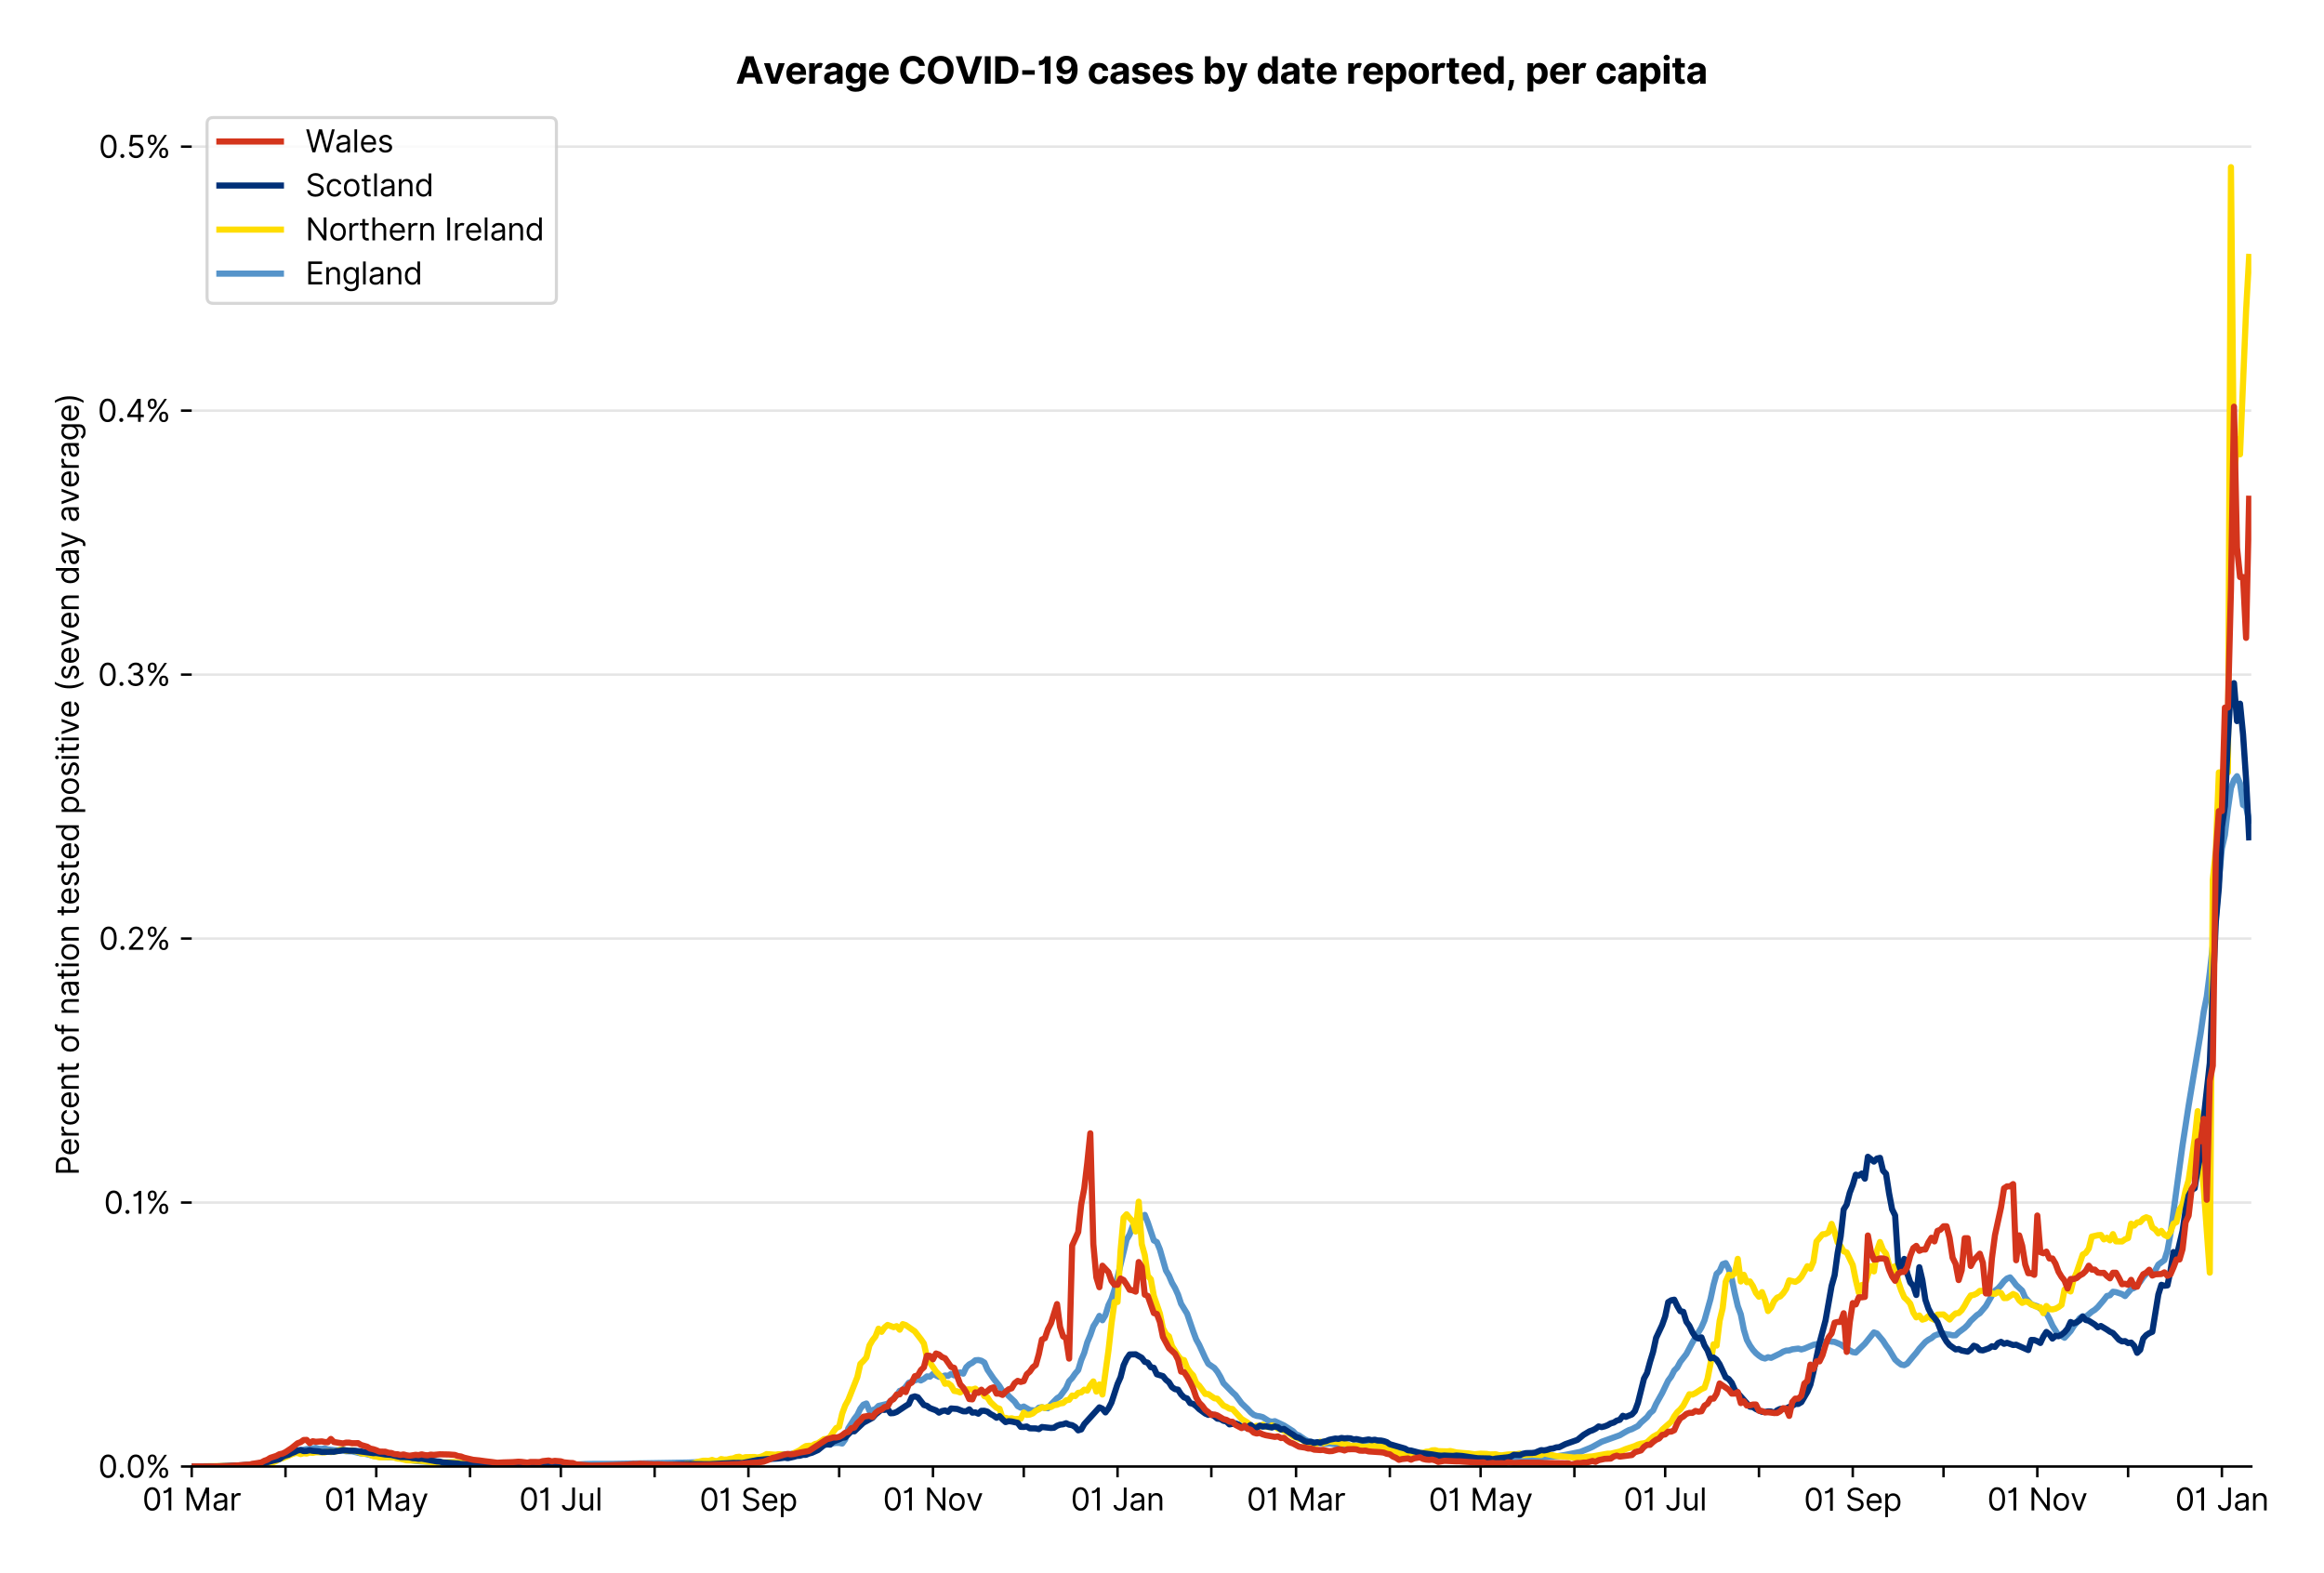 <?xml version="1.0" encoding="utf-8" standalone="no"?>
<!DOCTYPE svg PUBLIC "-//W3C//DTD SVG 1.1//EN"
  "http://www.w3.org/Graphics/SVG/1.1/DTD/svg11.dtd">
<svg xmlns:xlink="http://www.w3.org/1999/xlink" viewBox="0 0 755.56 511.234" xmlns="http://www.w3.org/2000/svg" version="1.1">
 <defs>
  <style type="text/css">*{stroke-linejoin: round; stroke-linecap: butt}</style>
 </defs>
 <g id="figure_1">
  <g id="patch_1">
   <path d="M 0 511.234 
L 755.56 511.234 
L 755.56 0 
L 0 0 
z
" style="fill: #ffffff"/>
  </g>
  <g id="axes_1">
   <g id="patch_2">
    <path d="M 62.325 476.745 
L 731.925 476.745 
L 731.925 33.225 
L 62.325 33.225 
z
" style="fill: #ffffff"/>
   </g>
   <g id="matplotlib.axis_1">
    <g id="xtick_1">
     <g id="line2d_1">
      <defs>
       <path id="m3163e7b05d" d="M 0 0 
L 0 3.5 
" style="stroke: #000000; stroke-width: 0.8"/>
      </defs>
      <g>
       <use xlink:href="#m3163e7b05d" x="62.325" y="476.745" style="stroke: #000000; stroke-width: 0.8"/>
      </g>
     </g>
     <g id="text_1">
      <!-- 01 Mar -->
      <g transform="translate(46.288 491.018)scale(0.1 -0.1)">
       <defs>
        <path id="Inter-Regular-30" d="M 2000 -64 
Q 1230 -64 806 561 
Q 382 1186 382 2327 
Q 382 3459 809 4088 
Q 1236 4718 2000 4718 
Q 2764 4718 3191 4088 
Q 3618 3459 3618 2327 
Q 3618 1186 3194 561 
Q 2771 -64 2000 -64 
z
M 2000 436 
Q 2509 436 2791 927 
Q 3073 1418 3073 2327 
Q 3073 3234 2789 3730 
Q 2505 4227 2000 4227 
Q 1496 4227 1211 3730 
Q 927 3234 927 2327 
Q 927 1418 1210 927 
Q 1493 436 2000 436 
z
" transform="scale(0.016)"/>
        <path id="Inter-Regular-31" d="M 1973 4655 
L 1973 0 
L 1409 0 
L 1409 3836 
L 1373 3836 
Q 1341 3773 1209 3692 
Q 1077 3611 868 3551 
Q 659 3491 391 3491 
L 391 3964 
Q 661 3964 859 4061 
Q 1057 4159 1190 4291 
Q 1323 4423 1392 4529 
Q 1461 4636 1473 4655 
L 1973 4655 
z
" transform="scale(0.016)"/>
        <path id="Inter-Regular-20" transform="scale(0.016)"/>
        <path id="Inter-Regular-4d" d="M 564 4655 
L 1236 4655 
L 2818 791 
L 2873 791 
L 4455 4655 
L 5127 4655 
L 5127 0 
L 4600 0 
L 4600 3536 
L 4555 3536 
L 3100 0 
L 2591 0 
L 1136 3536 
L 1091 3536 
L 1091 0 
L 564 0 
L 564 4655 
z
" transform="scale(0.016)"/>
        <path id="Inter-Regular-61" d="M 1518 -82 
Q 1186 -82 916 44 
Q 646 170 486 410 
Q 327 650 327 991 
Q 327 1291 445 1478 
Q 564 1666 761 1773 
Q 959 1880 1199 1933 
Q 1439 1986 1682 2018 
Q 2000 2059 2199 2080 
Q 2398 2102 2490 2154 
Q 2582 2207 2582 2336 
L 2582 2355 
Q 2582 2691 2399 2877 
Q 2216 3064 1846 3064 
Q 1461 3064 1243 2895 
Q 1025 2727 936 2536 
L 427 2718 
Q 564 3036 792 3214 
Q 1021 3393 1292 3464 
Q 1564 3536 1827 3536 
Q 1996 3536 2215 3496 
Q 2434 3457 2640 3334 
Q 2846 3211 2982 2963 
Q 3118 2716 3118 2300 
L 3118 0 
L 2582 0 
L 2582 473 
L 2555 473 
Q 2500 359 2373 229 
Q 2246 100 2034 9 
Q 1823 -82 1518 -82 
z
M 1600 400 
Q 1918 400 2137 525 
Q 2357 650 2469 847 
Q 2582 1045 2582 1264 
L 2582 1755 
Q 2548 1714 2433 1681 
Q 2318 1648 2169 1624 
Q 2021 1600 1881 1583 
Q 1741 1566 1655 1555 
Q 1446 1527 1265 1467 
Q 1084 1407 974 1287 
Q 864 1168 864 964 
Q 864 684 1072 542 
Q 1280 400 1600 400 
z
" transform="scale(0.016)"/>
        <path id="Inter-Regular-72" d="M 491 0 
L 491 3491 
L 1009 3491 
L 1009 2964 
L 1046 2964 
Q 1139 3223 1389 3384 
Q 1639 3545 1955 3545 
Q 2100 3545 2209 3511 
Q 2318 3477 2400 3418 
L 2218 2964 
Q 2161 2993 2085 3010 
Q 2009 3027 1909 3027 
Q 1527 3027 1277 2794 
Q 1027 2561 1027 2209 
L 1027 0 
L 491 0 
z
" transform="scale(0.016)"/>
       </defs>
       <use xlink:href="#Inter-Regular-30"/>
       <use xlink:href="#Inter-Regular-31" x="62.5"/>
       <use xlink:href="#Inter-Regular-20" x="106.676"/>
       <use xlink:href="#Inter-Regular-4d" x="134.801"/>
       <use xlink:href="#Inter-Regular-61" x="225.994"/>
       <use xlink:href="#Inter-Regular-72" x="282.386"/>
      </g>
     </g>
    </g>
    <g id="xtick_2">
     <g id="line2d_2">
      <g>
       <use xlink:href="#m3163e7b05d" x="92.818" y="476.745" style="stroke: #000000; stroke-width: 0.8"/>
      </g>
     </g>
    </g>
    <g id="xtick_3">
     <g id="line2d_3">
      <g>
       <use xlink:href="#m3163e7b05d" x="122.328" y="476.745" style="stroke: #000000; stroke-width: 0.8"/>
      </g>
     </g>
     <g id="text_2">
      <!-- 01 May -->
      <g transform="translate(105.425 491.117)scale(0.1 -0.1)">
       <defs>
        <path id="Inter-Regular-79" d="M 818 -1355 
Q 682 -1355 575 -1333 
Q 468 -1311 427 -1291 
L 564 -818 
Q 857 -893 1053 -814 
Q 1250 -736 1391 -345 
L 1509 -18 
L 218 3491 
L 800 3491 
L 1764 709 
L 1800 709 
L 2764 3491 
L 3346 3491 
L 1846 -564 
Q 1550 -1355 818 -1355 
z
" transform="scale(0.016)"/>
       </defs>
       <use xlink:href="#Inter-Regular-30"/>
       <use xlink:href="#Inter-Regular-31" x="62.5"/>
       <use xlink:href="#Inter-Regular-20" x="106.676"/>
       <use xlink:href="#Inter-Regular-4d" x="134.801"/>
       <use xlink:href="#Inter-Regular-61" x="225.994"/>
       <use xlink:href="#Inter-Regular-79" x="282.386"/>
      </g>
     </g>
    </g>
    <g id="xtick_4">
     <g id="line2d_4">
      <g>
       <use xlink:href="#m3163e7b05d" x="152.822" y="476.745" style="stroke: #000000; stroke-width: 0.8"/>
      </g>
     </g>
    </g>
    <g id="xtick_5">
     <g id="line2d_5">
      <g>
       <use xlink:href="#m3163e7b05d" x="182.332" y="476.745" style="stroke: #000000; stroke-width: 0.8"/>
      </g>
     </g>
     <g id="text_3">
      <!-- 01 Jul -->
      <g transform="translate(168.788 491.018)scale(0.1 -0.1)">
       <defs>
        <path id="Inter-Regular-4a" d="M 2346 4655 
L 2909 4655 
L 2909 1327 
Q 2909 657 2549 296 
Q 2189 -64 1582 -64 
Q 1200 -64 902 76 
Q 605 216 434 475 
Q 264 734 264 1091 
L 818 1091 
Q 818 795 1034 615 
Q 1250 436 1582 436 
Q 1948 436 2147 664 
Q 2346 893 2346 1327 
L 2346 4655 
z
" transform="scale(0.016)"/>
        <path id="Inter-Regular-75" d="M 2691 1427 
L 2691 3491 
L 3227 3491 
L 3227 0 
L 2691 0 
L 2691 591 
L 2655 591 
Q 2532 325 2273 140 
Q 2014 -45 1618 -45 
Q 1127 -45 809 280 
Q 491 605 491 1273 
L 491 3491 
L 1027 3491 
L 1027 1309 
Q 1027 927 1242 700 
Q 1457 473 1791 473 
Q 1991 473 2199 575 
Q 2407 677 2549 888 
Q 2691 1100 2691 1427 
z
" transform="scale(0.016)"/>
        <path id="Inter-Regular-6c" d="M 1027 4655 
L 1027 0 
L 491 0 
L 491 4655 
L 1027 4655 
z
" transform="scale(0.016)"/>
       </defs>
       <use xlink:href="#Inter-Regular-30"/>
       <use xlink:href="#Inter-Regular-31" x="62.5"/>
       <use xlink:href="#Inter-Regular-20" x="106.676"/>
       <use xlink:href="#Inter-Regular-4a" x="134.801"/>
       <use xlink:href="#Inter-Regular-75" x="189.063"/>
       <use xlink:href="#Inter-Regular-6c" x="247.159"/>
      </g>
     </g>
    </g>
    <g id="xtick_6">
     <g id="line2d_6">
      <g>
       <use xlink:href="#m3163e7b05d" x="212.825" y="476.745" style="stroke: #000000; stroke-width: 0.8"/>
      </g>
     </g>
    </g>
    <g id="xtick_7">
     <g id="line2d_7">
      <g>
       <use xlink:href="#m3163e7b05d" x="243.318" y="476.745" style="stroke: #000000; stroke-width: 0.8"/>
      </g>
     </g>
     <g id="text_4">
      <!-- 01 Sep -->
      <g transform="translate(227.431 491.117)scale(0.1 -0.1)">
       <defs>
        <path id="Inter-Regular-53" d="M 3109 3491 
Q 3068 3836 2777 4027 
Q 2486 4218 2064 4218 
Q 1600 4218 1318 3999 
Q 1036 3780 1036 3445 
Q 1036 3195 1189 3042 
Q 1343 2889 1553 2803 
Q 1764 2718 1936 2673 
L 2409 2545 
Q 2591 2498 2815 2414 
Q 3039 2330 3244 2185 
Q 3450 2041 3584 1816 
Q 3718 1591 3718 1264 
Q 3718 886 3521 581 
Q 3325 277 2949 97 
Q 2573 -82 2036 -82 
Q 1286 -82 845 272 
Q 405 627 364 1200 
L 946 1200 
Q 968 936 1124 764 
Q 1280 593 1519 510 
Q 1759 427 2036 427 
Q 2359 427 2616 533 
Q 2873 639 3023 828 
Q 3173 1018 3173 1273 
Q 3173 1505 3043 1650 
Q 2914 1795 2702 1886 
Q 2491 1977 2246 2045 
L 1673 2209 
Q 1127 2366 809 2657 
Q 491 2948 491 3418 
Q 491 3809 703 4101 
Q 916 4393 1276 4555 
Q 1636 4718 2082 4718 
Q 2532 4718 2882 4558 
Q 3232 4398 3437 4120 
Q 3643 3843 3655 3491 
L 3109 3491 
z
" transform="scale(0.016)"/>
        <path id="Inter-Regular-65" d="M 1955 -73 
Q 1450 -73 1085 151 
Q 721 375 524 778 
Q 327 1182 327 1718 
Q 327 2255 524 2665 
Q 721 3075 1074 3305 
Q 1427 3536 1900 3536 
Q 2173 3536 2439 3445 
Q 2705 3355 2923 3151 
Q 3141 2948 3270 2614 
Q 3400 2280 3400 1791 
L 3400 1564 
L 866 1564 
Q 884 1005 1183 707 
Q 1482 409 1955 409 
Q 2271 409 2498 545 
Q 2725 682 2827 955 
L 3346 809 
Q 3223 414 2854 170 
Q 2486 -73 1955 -73 
z
M 866 2027 
L 2855 2027 
Q 2855 2470 2595 2762 
Q 2336 3055 1900 3055 
Q 1593 3055 1368 2911 
Q 1143 2768 1013 2533 
Q 884 2298 866 2027 
z
" transform="scale(0.016)"/>
        <path id="Inter-Regular-70" d="M 491 -1309 
L 491 3491 
L 1009 3491 
L 1009 2936 
L 1073 2936 
Q 1132 3027 1237 3169 
Q 1343 3311 1542 3423 
Q 1741 3536 2082 3536 
Q 2523 3536 2859 3315 
Q 3196 3095 3384 2690 
Q 3573 2286 3573 1736 
Q 3573 1182 3384 776 
Q 3196 370 2861 148 
Q 2527 -73 2091 -73 
Q 1755 -73 1552 39 
Q 1350 152 1241 296 
Q 1132 441 1073 536 
L 1027 536 
L 1027 -1309 
L 491 -1309 
z
M 1018 1745 
Q 1018 1152 1276 780 
Q 1534 409 2018 409 
Q 2355 409 2581 587 
Q 2807 766 2921 1069 
Q 3036 1373 3036 1745 
Q 3036 2114 2923 2410 
Q 2811 2707 2585 2881 
Q 2359 3055 2018 3055 
Q 1527 3055 1272 2693 
Q 1018 2332 1018 1745 
z
" transform="scale(0.016)"/>
       </defs>
       <use xlink:href="#Inter-Regular-30"/>
       <use xlink:href="#Inter-Regular-31" x="62.5"/>
       <use xlink:href="#Inter-Regular-20" x="106.676"/>
       <use xlink:href="#Inter-Regular-53" x="134.801"/>
       <use xlink:href="#Inter-Regular-65" x="198.58"/>
       <use xlink:href="#Inter-Regular-70" x="256.818"/>
      </g>
     </g>
    </g>
    <g id="xtick_8">
     <g id="line2d_8">
      <g>
       <use xlink:href="#m3163e7b05d" x="272.828" y="476.745" style="stroke: #000000; stroke-width: 0.8"/>
      </g>
     </g>
    </g>
    <g id="xtick_9">
     <g id="line2d_9">
      <g>
       <use xlink:href="#m3163e7b05d" x="303.322" y="476.745" style="stroke: #000000; stroke-width: 0.8"/>
      </g>
     </g>
     <g id="text_5">
      <!-- 01 Nov -->
      <g transform="translate(287.051 491.018)scale(0.1 -0.1)">
       <defs>
        <path id="Inter-Regular-4e" d="M 4255 4655 
L 4255 0 
L 3709 0 
L 1173 3655 
L 1127 3655 
L 1127 0 
L 564 0 
L 564 4655 
L 1109 4655 
L 3655 991 
L 3700 991 
L 3700 4655 
L 4255 4655 
z
" transform="scale(0.016)"/>
        <path id="Inter-Regular-6f" d="M 1909 -73 
Q 1436 -73 1080 152 
Q 725 377 526 781 
Q 327 1186 327 1727 
Q 327 2273 526 2679 
Q 725 3086 1080 3311 
Q 1436 3536 1909 3536 
Q 2382 3536 2737 3311 
Q 3093 3086 3292 2679 
Q 3491 2273 3491 1727 
Q 3491 1186 3292 781 
Q 3093 377 2737 152 
Q 2382 -73 1909 -73 
z
M 1909 409 
Q 2268 409 2500 593 
Q 2732 777 2843 1077 
Q 2955 1377 2955 1727 
Q 2955 2077 2843 2379 
Q 2732 2682 2500 2868 
Q 2268 3055 1909 3055 
Q 1550 3055 1318 2868 
Q 1086 2682 975 2379 
Q 864 2077 864 1727 
Q 864 1377 975 1077 
Q 1086 777 1318 593 
Q 1550 409 1909 409 
z
" transform="scale(0.016)"/>
        <path id="Inter-Regular-76" d="M 3346 3491 
L 2055 0 
L 1509 0 
L 218 3491 
L 800 3491 
L 1764 709 
L 1800 709 
L 2764 3491 
L 3346 3491 
z
" transform="scale(0.016)"/>
       </defs>
       <use xlink:href="#Inter-Regular-30"/>
       <use xlink:href="#Inter-Regular-31" x="62.5"/>
       <use xlink:href="#Inter-Regular-20" x="106.676"/>
       <use xlink:href="#Inter-Regular-4e" x="134.801"/>
       <use xlink:href="#Inter-Regular-6f" x="210.085"/>
       <use xlink:href="#Inter-Regular-76" x="269.744"/>
      </g>
     </g>
    </g>
    <g id="xtick_10">
     <g id="line2d_10">
      <g>
       <use xlink:href="#m3163e7b05d" x="332.832" y="476.745" style="stroke: #000000; stroke-width: 0.8"/>
      </g>
     </g>
    </g>
    <g id="xtick_11">
     <g id="line2d_11">
      <g>
       <use xlink:href="#m3163e7b05d" x="363.325" y="476.745" style="stroke: #000000; stroke-width: 0.8"/>
      </g>
     </g>
     <g id="text_6">
      <!-- 01 Jan -->
      <g transform="translate(348.126 491.018)scale(0.1 -0.1)">
       <defs>
        <path id="Inter-Regular-6e" d="M 1027 2100 
L 1027 0 
L 491 0 
L 491 3491 
L 1009 3491 
L 1009 2945 
L 1055 2945 
Q 1177 3211 1427 3373 
Q 1677 3536 2073 3536 
Q 2602 3536 2928 3211 
Q 3255 2886 3255 2218 
L 3255 0 
L 2718 0 
L 2718 2182 
Q 2718 2593 2504 2824 
Q 2291 3055 1918 3055 
Q 1534 3055 1280 2806 
Q 1027 2557 1027 2100 
z
" transform="scale(0.016)"/>
       </defs>
       <use xlink:href="#Inter-Regular-30"/>
       <use xlink:href="#Inter-Regular-31" x="62.5"/>
       <use xlink:href="#Inter-Regular-20" x="106.676"/>
       <use xlink:href="#Inter-Regular-4a" x="134.801"/>
       <use xlink:href="#Inter-Regular-61" x="189.063"/>
       <use xlink:href="#Inter-Regular-6e" x="245.455"/>
      </g>
     </g>
    </g>
    <g id="xtick_12">
     <g id="line2d_12">
      <g>
       <use xlink:href="#m3163e7b05d" x="393.818" y="476.745" style="stroke: #000000; stroke-width: 0.8"/>
      </g>
     </g>
    </g>
    <g id="xtick_13">
     <g id="line2d_13">
      <g>
       <use xlink:href="#m3163e7b05d" x="421.361" y="476.745" style="stroke: #000000; stroke-width: 0.8"/>
      </g>
     </g>
     <g id="text_7">
      <!-- 01 Mar -->
      <g transform="translate(405.324 491.018)scale(0.1 -0.1)">
       <use xlink:href="#Inter-Regular-30"/>
       <use xlink:href="#Inter-Regular-31" x="62.5"/>
       <use xlink:href="#Inter-Regular-20" x="106.676"/>
       <use xlink:href="#Inter-Regular-4d" x="134.801"/>
       <use xlink:href="#Inter-Regular-61" x="225.994"/>
       <use xlink:href="#Inter-Regular-72" x="282.386"/>
      </g>
     </g>
    </g>
    <g id="xtick_14">
     <g id="line2d_14">
      <g>
       <use xlink:href="#m3163e7b05d" x="451.854" y="476.745" style="stroke: #000000; stroke-width: 0.8"/>
      </g>
     </g>
    </g>
    <g id="xtick_15">
     <g id="line2d_15">
      <g>
       <use xlink:href="#m3163e7b05d" x="481.364" y="476.745" style="stroke: #000000; stroke-width: 0.8"/>
      </g>
     </g>
     <g id="text_8">
      <!-- 01 May -->
      <g transform="translate(464.461 491.117)scale(0.1 -0.1)">
       <use xlink:href="#Inter-Regular-30"/>
       <use xlink:href="#Inter-Regular-31" x="62.5"/>
       <use xlink:href="#Inter-Regular-20" x="106.676"/>
       <use xlink:href="#Inter-Regular-4d" x="134.801"/>
       <use xlink:href="#Inter-Regular-61" x="225.994"/>
       <use xlink:href="#Inter-Regular-79" x="282.386"/>
      </g>
     </g>
    </g>
    <g id="xtick_16">
     <g id="line2d_16">
      <g>
       <use xlink:href="#m3163e7b05d" x="511.858" y="476.745" style="stroke: #000000; stroke-width: 0.8"/>
      </g>
     </g>
    </g>
    <g id="xtick_17">
     <g id="line2d_17">
      <g>
       <use xlink:href="#m3163e7b05d" x="541.367" y="476.745" style="stroke: #000000; stroke-width: 0.8"/>
      </g>
     </g>
     <g id="text_9">
      <!-- 01 Jul -->
      <g transform="translate(527.824 491.018)scale(0.1 -0.1)">
       <use xlink:href="#Inter-Regular-30"/>
       <use xlink:href="#Inter-Regular-31" x="62.5"/>
       <use xlink:href="#Inter-Regular-20" x="106.676"/>
       <use xlink:href="#Inter-Regular-4a" x="134.801"/>
       <use xlink:href="#Inter-Regular-75" x="189.063"/>
       <use xlink:href="#Inter-Regular-6c" x="247.159"/>
      </g>
     </g>
    </g>
    <g id="xtick_18">
     <g id="line2d_18">
      <g>
       <use xlink:href="#m3163e7b05d" x="571.861" y="476.745" style="stroke: #000000; stroke-width: 0.8"/>
      </g>
     </g>
    </g>
    <g id="xtick_19">
     <g id="line2d_19">
      <g>
       <use xlink:href="#m3163e7b05d" x="602.354" y="476.745" style="stroke: #000000; stroke-width: 0.8"/>
      </g>
     </g>
     <g id="text_10">
      <!-- 01 Sep -->
      <g transform="translate(586.467 491.117)scale(0.1 -0.1)">
       <use xlink:href="#Inter-Regular-30"/>
       <use xlink:href="#Inter-Regular-31" x="62.5"/>
       <use xlink:href="#Inter-Regular-20" x="106.676"/>
       <use xlink:href="#Inter-Regular-53" x="134.801"/>
       <use xlink:href="#Inter-Regular-65" x="198.58"/>
       <use xlink:href="#Inter-Regular-70" x="256.818"/>
      </g>
     </g>
    </g>
    <g id="xtick_20">
     <g id="line2d_20">
      <g>
       <use xlink:href="#m3163e7b05d" x="631.864" y="476.745" style="stroke: #000000; stroke-width: 0.8"/>
      </g>
     </g>
    </g>
    <g id="xtick_21">
     <g id="line2d_21">
      <g>
       <use xlink:href="#m3163e7b05d" x="662.358" y="476.745" style="stroke: #000000; stroke-width: 0.8"/>
      </g>
     </g>
     <g id="text_11">
      <!-- 01 Nov -->
      <g transform="translate(646.087 491.018)scale(0.1 -0.1)">
       <use xlink:href="#Inter-Regular-30"/>
       <use xlink:href="#Inter-Regular-31" x="62.5"/>
       <use xlink:href="#Inter-Regular-20" x="106.676"/>
       <use xlink:href="#Inter-Regular-4e" x="134.801"/>
       <use xlink:href="#Inter-Regular-6f" x="210.085"/>
       <use xlink:href="#Inter-Regular-76" x="269.744"/>
      </g>
     </g>
    </g>
    <g id="xtick_22">
     <g id="line2d_22">
      <g>
       <use xlink:href="#m3163e7b05d" x="691.867" y="476.745" style="stroke: #000000; stroke-width: 0.8"/>
      </g>
     </g>
    </g>
    <g id="xtick_23">
     <g id="line2d_23">
      <g>
       <use xlink:href="#m3163e7b05d" x="722.361" y="476.745" style="stroke: #000000; stroke-width: 0.8"/>
      </g>
     </g>
     <g id="text_12">
      <!-- 01 Jan -->
      <g transform="translate(707.162 491.018)scale(0.1 -0.1)">
       <use xlink:href="#Inter-Regular-30"/>
       <use xlink:href="#Inter-Regular-31" x="62.5"/>
       <use xlink:href="#Inter-Regular-20" x="106.676"/>
       <use xlink:href="#Inter-Regular-4a" x="134.801"/>
       <use xlink:href="#Inter-Regular-61" x="189.063"/>
       <use xlink:href="#Inter-Regular-6e" x="245.455"/>
      </g>
     </g>
    </g>
   </g>
   <g id="matplotlib.axis_2">
    <g id="ytick_1">
     <g id="line2d_24">
      <path d="M 62.325 476.745 
L 731.925 476.745 
" clip-path="url(#pc634d1d460)" style="fill: none; stroke: #e5e5e5; stroke-width: 0.8; stroke-linecap: square"/>
     </g>
     <g id="line2d_25">
      <defs>
       <path id="m0e97fdf156" d="M 0 0 
L -3.5 0 
" style="stroke: #000000; stroke-width: 0.8"/>
      </defs>
      <g>
       <use xlink:href="#m0e97fdf156" x="62.325" y="476.745" style="stroke: #000000; stroke-width: 0.8"/>
      </g>
     </g>
     <g id="text_13">
      <!-- 0.0% -->
      <g transform="translate(31.944 480.382)scale(0.1 -0.1)">
       <defs>
        <path id="Inter-Regular-2e" d="M 882 -36 
Q 714 -36 593 84 
Q 473 205 473 373 
Q 473 541 593 661 
Q 714 782 882 782 
Q 1050 782 1170 661 
Q 1291 541 1291 373 
Q 1291 205 1170 84 
Q 1050 -36 882 -36 
z
" transform="scale(0.016)"/>
        <path id="Inter-Regular-25" d="M 2855 873 
L 2855 1118 
Q 2855 1373 2960 1585 
Q 3066 1798 3269 1926 
Q 3473 2055 3764 2055 
Q 4059 2055 4259 1926 
Q 4459 1798 4561 1585 
Q 4664 1373 4664 1118 
L 4664 873 
Q 4664 618 4560 405 
Q 4457 193 4256 64 
Q 4055 -64 3764 -64 
Q 3468 -64 3266 64 
Q 3064 193 2959 405 
Q 2855 618 2855 873 
z
M 536 3536 
L 536 3782 
Q 536 4036 642 4248 
Q 748 4461 951 4589 
Q 1155 4718 1446 4718 
Q 1741 4718 1941 4589 
Q 2141 4461 2243 4248 
Q 2346 4036 2346 3782 
L 2346 3536 
Q 2346 3282 2242 3069 
Q 2139 2857 1937 2728 
Q 1736 2600 1446 2600 
Q 1150 2600 948 2728 
Q 746 2857 641 3069 
Q 536 3282 536 3536 
z
M 709 0 
L 3909 4655 
L 4427 4655 
L 1227 0 
L 709 0 
z
M 3318 1118 
L 3318 873 
Q 3318 661 3418 494 
Q 3518 327 3764 327 
Q 4002 327 4101 494 
Q 4200 661 4200 873 
L 4200 1118 
Q 4200 1330 4104 1497 
Q 4009 1664 3764 1664 
Q 3525 1664 3421 1497 
Q 3318 1330 3318 1118 
z
M 1000 3782 
L 1000 3536 
Q 1000 3325 1100 3158 
Q 1200 2991 1446 2991 
Q 1684 2991 1783 3158 
Q 1882 3325 1882 3536 
L 1882 3782 
Q 1882 3993 1786 4160 
Q 1691 4327 1446 4327 
Q 1207 4327 1103 4160 
Q 1000 3993 1000 3782 
z
" transform="scale(0.016)"/>
       </defs>
       <use xlink:href="#Inter-Regular-30"/>
       <use xlink:href="#Inter-Regular-2e" x="62.5"/>
       <use xlink:href="#Inter-Regular-30" x="90.057"/>
       <use xlink:href="#Inter-Regular-25" x="152.557"/>
      </g>
     </g>
    </g>
    <g id="ytick_2">
     <g id="line2d_26">
      <path d="M 62.325 390.93 
L 731.925 390.93 
" clip-path="url(#pc634d1d460)" style="fill: none; stroke: #e5e5e5; stroke-width: 0.8; stroke-linecap: square"/>
     </g>
     <g id="line2d_27">
      <g>
       <use xlink:href="#m0e97fdf156" x="62.325" y="390.93" style="stroke: #000000; stroke-width: 0.8"/>
      </g>
     </g>
     <g id="text_14">
      <!-- 0.1% -->
      <g transform="translate(33.777 394.567)scale(0.1 -0.1)">
       <use xlink:href="#Inter-Regular-30"/>
       <use xlink:href="#Inter-Regular-2e" x="62.5"/>
       <use xlink:href="#Inter-Regular-31" x="90.057"/>
       <use xlink:href="#Inter-Regular-25" x="134.233"/>
      </g>
     </g>
    </g>
    <g id="ytick_3">
     <g id="line2d_28">
      <path d="M 62.325 305.116 
L 731.925 305.116 
" clip-path="url(#pc634d1d460)" style="fill: none; stroke: #e5e5e5; stroke-width: 0.8; stroke-linecap: square"/>
     </g>
     <g id="line2d_29">
      <g>
       <use xlink:href="#m0e97fdf156" x="62.325" y="305.116" style="stroke: #000000; stroke-width: 0.8"/>
      </g>
     </g>
     <g id="text_15">
      <!-- 0.2% -->
      <g transform="translate(32.142 308.752)scale(0.1 -0.1)">
       <defs>
        <path id="Inter-Regular-32" d="M 482 0 
L 482 409 
L 2018 2091 
Q 2289 2386 2464 2605 
Q 2639 2825 2724 3019 
Q 2809 3214 2809 3427 
Q 2809 3795 2553 4011 
Q 2298 4227 1918 4227 
Q 1514 4227 1275 3985 
Q 1036 3743 1036 3345 
L 500 3345 
Q 500 3755 688 4064 
Q 877 4373 1203 4545 
Q 1530 4718 1936 4718 
Q 2346 4718 2661 4545 
Q 2977 4373 3156 4079 
Q 3336 3786 3336 3427 
Q 3336 3170 3244 2926 
Q 3152 2682 2926 2383 
Q 2700 2084 2300 1655 
L 1255 536 
L 1255 500 
L 3418 500 
L 3418 0 
L 482 0 
z
" transform="scale(0.016)"/>
       </defs>
       <use xlink:href="#Inter-Regular-30"/>
       <use xlink:href="#Inter-Regular-2e" x="62.5"/>
       <use xlink:href="#Inter-Regular-32" x="90.057"/>
       <use xlink:href="#Inter-Regular-25" x="150.568"/>
      </g>
     </g>
    </g>
    <g id="ytick_4">
     <g id="line2d_30">
      <path d="M 62.325 219.301 
L 731.925 219.301 
" clip-path="url(#pc634d1d460)" style="fill: none; stroke: #e5e5e5; stroke-width: 0.8; stroke-linecap: square"/>
     </g>
     <g id="line2d_31">
      <g>
       <use xlink:href="#m0e97fdf156" x="62.325" y="219.301" style="stroke: #000000; stroke-width: 0.8"/>
      </g>
     </g>
     <g id="text_16">
      <!-- 0.3% -->
      <g transform="translate(31.83 222.938)scale(0.1 -0.1)">
       <defs>
        <path id="Inter-Regular-33" d="M 2055 -64 
Q 1605 -64 1253 90 
Q 902 245 696 521 
Q 491 798 473 1164 
L 1046 1164 
Q 1071 827 1356 631 
Q 1641 436 2046 436 
Q 2493 436 2783 664 
Q 3073 893 3073 1264 
Q 3073 1650 2787 1893 
Q 2502 2136 1973 2136 
L 1600 2136 
L 1600 2636 
L 1973 2636 
Q 2386 2636 2647 2856 
Q 2909 3077 2909 3445 
Q 2909 3798 2679 4012 
Q 2450 4227 2064 4227 
Q 1823 4227 1610 4139 
Q 1398 4052 1264 3887 
Q 1130 3723 1118 3491 
L 573 3491 
Q 586 3857 793 4133 
Q 1000 4409 1335 4563 
Q 1671 4718 2073 4718 
Q 2505 4718 2814 4544 
Q 3123 4370 3289 4086 
Q 3455 3802 3455 3473 
Q 3455 3080 3249 2802 
Q 3043 2525 2691 2418 
L 2691 2382 
Q 3132 2309 3379 2008 
Q 3627 1707 3627 1264 
Q 3627 884 3421 583 
Q 3216 282 2861 109 
Q 2507 -64 2055 -64 
z
" transform="scale(0.016)"/>
       </defs>
       <use xlink:href="#Inter-Regular-30"/>
       <use xlink:href="#Inter-Regular-2e" x="62.5"/>
       <use xlink:href="#Inter-Regular-33" x="90.057"/>
       <use xlink:href="#Inter-Regular-25" x="153.693"/>
      </g>
     </g>
    </g>
    <g id="ytick_5">
     <g id="line2d_32">
      <path d="M 62.325 133.486 
L 731.925 133.486 
" clip-path="url(#pc634d1d460)" style="fill: none; stroke: #e5e5e5; stroke-width: 0.8; stroke-linecap: square"/>
     </g>
     <g id="line2d_33">
      <g>
       <use xlink:href="#m0e97fdf156" x="62.325" y="133.486" style="stroke: #000000; stroke-width: 0.8"/>
      </g>
     </g>
     <g id="text_17">
      <!-- 0.4% -->
      <g transform="translate(31.773 137.123)scale(0.1 -0.1)">
       <defs>
        <path id="Inter-Regular-34" d="M 373 955 
L 373 1418 
L 2418 4655 
L 3100 4655 
L 3100 1455 
L 3736 1455 
L 3736 955 
L 3100 955 
L 3100 0 
L 2564 0 
L 2564 955 
L 373 955 
z
M 2564 1455 
L 2564 3936 
L 2527 3936 
L 982 1491 
L 982 1455 
L 2564 1455 
z
" transform="scale(0.016)"/>
       </defs>
       <use xlink:href="#Inter-Regular-30"/>
       <use xlink:href="#Inter-Regular-2e" x="62.5"/>
       <use xlink:href="#Inter-Regular-34" x="90.057"/>
       <use xlink:href="#Inter-Regular-25" x="154.261"/>
      </g>
     </g>
    </g>
    <g id="ytick_6">
     <g id="line2d_34">
      <path d="M 62.325 47.671 
L 731.925 47.671 
" clip-path="url(#pc634d1d460)" style="fill: none; stroke: #e5e5e5; stroke-width: 0.8; stroke-linecap: square"/>
     </g>
     <g id="line2d_35">
      <g>
       <use xlink:href="#m0e97fdf156" x="62.325" y="47.671" style="stroke: #000000; stroke-width: 0.8"/>
      </g>
     </g>
     <g id="text_18">
      <!-- 0.5% -->
      <g transform="translate(32.114 51.308)scale(0.1 -0.1)">
       <defs>
        <path id="Inter-Regular-35" d="M 1936 -64 
Q 1536 -64 1216 95 
Q 896 255 702 532 
Q 509 809 491 1164 
L 1036 1164 
Q 1068 848 1324 642 
Q 1580 436 1936 436 
Q 2223 436 2447 570 
Q 2671 705 2799 940 
Q 2927 1175 2927 1473 
Q 2927 1777 2794 2017 
Q 2661 2257 2429 2395 
Q 2198 2534 1900 2536 
Q 1686 2539 1461 2472 
Q 1236 2405 1091 2300 
L 564 2364 
L 846 4655 
L 3264 4655 
L 3264 4155 
L 1318 4155 
L 1155 2782 
L 1182 2782 
Q 1325 2895 1541 2970 
Q 1757 3045 1991 3045 
Q 2418 3045 2753 2842 
Q 3089 2639 3281 2286 
Q 3473 1934 3473 1482 
Q 3473 1036 3274 687 
Q 3075 339 2727 137 
Q 2380 -64 1936 -64 
z
" transform="scale(0.016)"/>
       </defs>
       <use xlink:href="#Inter-Regular-30"/>
       <use xlink:href="#Inter-Regular-2e" x="62.5"/>
       <use xlink:href="#Inter-Regular-35" x="90.057"/>
       <use xlink:href="#Inter-Regular-25" x="150.852"/>
      </g>
     </g>
    </g>
    <g id="text_19">
     <!-- Percent of nation tested positive (seven day average) -->
     <g transform="translate(25.614 382.124)rotate(-90)scale(0.1 -0.1)">
      <defs>
       <path id="Inter-Regular-50" d="M 564 0 
L 564 4655 
L 2136 4655 
Q 2684 4655 3033 4458 
Q 3382 4261 3550 3927 
Q 3718 3593 3718 3182 
Q 3718 2770 3551 2434 
Q 3384 2098 3036 1899 
Q 2689 1700 2146 1700 
L 1127 1700 
L 1127 0 
L 564 0 
z
M 1127 2200 
L 2127 2200 
Q 2689 2200 2926 2482 
Q 3164 2764 3164 3182 
Q 3164 3602 2925 3878 
Q 2686 4155 2118 4155 
L 1127 4155 
L 1127 2200 
z
" transform="scale(0.016)"/>
       <path id="Inter-Regular-63" d="M 1909 -73 
Q 1418 -73 1063 159 
Q 709 391 518 798 
Q 327 1205 327 1727 
Q 327 2259 524 2667 
Q 721 3075 1074 3305 
Q 1427 3536 1900 3536 
Q 2268 3536 2563 3400 
Q 2859 3264 3047 3018 
Q 3236 2773 3282 2445 
L 2746 2445 
Q 2684 2684 2474 2869 
Q 2264 3055 1909 3055 
Q 1439 3055 1151 2697 
Q 864 2339 864 1745 
Q 864 1139 1148 774 
Q 1432 409 1909 409 
Q 2223 409 2447 570 
Q 2671 732 2746 1018 
L 3282 1018 
Q 3236 709 3058 462 
Q 2880 216 2588 71 
Q 2296 -73 1909 -73 
z
" transform="scale(0.016)"/>
       <path id="Inter-Regular-74" d="M 2009 3491 
L 2009 3036 
L 1264 3036 
L 1264 1000 
Q 1264 773 1331 660 
Q 1398 548 1503 510 
Q 1609 473 1727 473 
Q 1816 473 1873 483 
Q 1930 493 1964 500 
L 2073 18 
Q 2018 -2 1920 -23 
Q 1823 -45 1673 -45 
Q 1446 -45 1228 52 
Q 1011 150 869 350 
Q 727 550 727 855 
L 727 3036 
L 200 3036 
L 200 3491 
L 727 3491 
L 727 4327 
L 1264 4327 
L 1264 3491 
L 2009 3491 
z
" transform="scale(0.016)"/>
       <path id="Inter-Regular-66" d="M 2046 3491 
L 2046 3036 
L 1264 3036 
L 1264 0 
L 727 0 
L 727 3036 
L 164 3036 
L 164 3491 
L 727 3491 
L 727 3973 
Q 727 4273 868 4473 
Q 1009 4673 1234 4773 
Q 1459 4873 1709 4873 
Q 1907 4873 2032 4841 
Q 2157 4809 2218 4782 
L 2064 4318 
Q 2023 4332 1951 4352 
Q 1880 4373 1764 4373 
Q 1498 4373 1381 4239 
Q 1264 4105 1264 3845 
L 1264 3491 
L 2046 3491 
z
" transform="scale(0.016)"/>
       <path id="Inter-Regular-69" d="M 491 0 
L 491 3491 
L 1027 3491 
L 1027 0 
L 491 0 
z
M 764 4073 
Q 607 4073 494 4179 
Q 382 4286 382 4436 
Q 382 4586 494 4693 
Q 607 4800 764 4800 
Q 921 4800 1033 4693 
Q 1146 4586 1146 4436 
Q 1146 4286 1033 4179 
Q 921 4073 764 4073 
z
" transform="scale(0.016)"/>
       <path id="Inter-Regular-73" d="M 2964 2709 
L 2482 2573 
Q 2411 2755 2245 2914 
Q 2080 3073 1727 3073 
Q 1407 3073 1194 2926 
Q 982 2780 982 2555 
Q 982 2355 1127 2239 
Q 1273 2123 1582 2045 
L 2100 1918 
Q 3027 1691 3027 973 
Q 3027 673 2855 436 
Q 2684 200 2377 63 
Q 2071 -73 1664 -73 
Q 1130 -73 780 159 
Q 430 391 336 836 
L 846 964 
Q 989 400 1655 400 
Q 2030 400 2251 560 
Q 2473 720 2473 945 
Q 2473 1316 1955 1436 
L 1373 1573 
Q 893 1686 669 1926 
Q 446 2166 446 2527 
Q 446 2823 613 3050 
Q 780 3277 1069 3406 
Q 1359 3536 1727 3536 
Q 2246 3536 2542 3309 
Q 2839 3082 2964 2709 
z
" transform="scale(0.016)"/>
       <path id="Inter-Regular-64" d="M 1809 -73 
Q 1373 -73 1039 148 
Q 705 370 516 776 
Q 327 1182 327 1736 
Q 327 2286 516 2690 
Q 705 3095 1041 3315 
Q 1377 3536 1818 3536 
Q 2159 3536 2358 3423 
Q 2557 3311 2662 3169 
Q 2768 3027 2827 2936 
L 2873 2936 
L 2873 4655 
L 3409 4655 
L 3409 0 
L 2891 0 
L 2891 536 
L 2827 536 
Q 2768 441 2659 296 
Q 2550 152 2348 39 
Q 2146 -73 1809 -73 
z
M 1882 409 
Q 2366 409 2624 780 
Q 2882 1152 2882 1745 
Q 2882 2332 2627 2693 
Q 2373 3055 1882 3055 
Q 1541 3055 1315 2881 
Q 1089 2707 976 2410 
Q 864 2114 864 1745 
Q 864 1373 978 1069 
Q 1093 766 1319 587 
Q 1546 409 1882 409 
z
" transform="scale(0.016)"/>
       <path id="Inter-Regular-28" d="M 682 1964 
Q 682 2823 906 3544 
Q 1130 4266 1546 4873 
L 2018 4873 
Q 1800 4573 1623 4095 
Q 1446 3618 1341 3061 
Q 1236 2505 1236 1964 
Q 1236 1423 1341 866 
Q 1446 309 1623 -168 
Q 1800 -645 2018 -945 
L 1546 -945 
Q 1130 -339 906 383 
Q 682 1105 682 1964 
z
" transform="scale(0.016)"/>
       <path id="Inter-Regular-67" d="M 1900 -1382 
Q 1316 -1382 976 -1169 
Q 636 -957 473 -682 
L 900 -382 
Q 973 -477 1084 -601 
Q 1196 -725 1390 -817 
Q 1584 -909 1900 -909 
Q 2323 -909 2598 -704 
Q 2873 -500 2873 -64 
L 2873 645 
L 2827 645 
Q 2768 550 2660 410 
Q 2552 270 2351 162 
Q 2150 55 1809 55 
Q 1386 55 1051 255 
Q 716 455 521 836 
Q 327 1218 327 1764 
Q 327 2300 516 2699 
Q 705 3098 1041 3317 
Q 1377 3536 1818 3536 
Q 2159 3536 2360 3423 
Q 2561 3311 2669 3169 
Q 2777 3027 2836 2936 
L 2891 2936 
L 2891 3491 
L 3409 3491 
L 3409 -100 
Q 3409 -550 3205 -833 
Q 3002 -1116 2660 -1249 
Q 2318 -1382 1900 -1382 
z
M 1882 536 
Q 2366 536 2624 864 
Q 2882 1193 2882 1773 
Q 2882 2339 2627 2697 
Q 2373 3055 1882 3055 
Q 1541 3055 1315 2882 
Q 1089 2709 976 2418 
Q 864 2127 864 1773 
Q 864 1227 1120 881 
Q 1377 536 1882 536 
z
" transform="scale(0.016)"/>
       <path id="Inter-Regular-29" d="M 1638 1940 
Q 1638 1081 1414 359 
Q 1191 -362 775 -969 
L 302 -969 
Q 520 -669 697 -191 
Q 875 286 979 842 
Q 1084 1399 1084 1940 
Q 1084 2481 979 3038 
Q 875 3595 697 4072 
Q 520 4549 302 4849 
L 775 4849 
Q 1191 4243 1414 3521 
Q 1638 2799 1638 1940 
z
" transform="scale(0.016)"/>
      </defs>
      <use xlink:href="#Inter-Regular-50"/>
      <use xlink:href="#Inter-Regular-65" x="63.494"/>
      <use xlink:href="#Inter-Regular-72" x="121.733"/>
      <use xlink:href="#Inter-Regular-63" x="160.085"/>
      <use xlink:href="#Inter-Regular-65" x="215.909"/>
      <use xlink:href="#Inter-Regular-6e" x="274.148"/>
      <use xlink:href="#Inter-Regular-74" x="332.671"/>
      <use xlink:href="#Inter-Regular-20" x="369.034"/>
      <use xlink:href="#Inter-Regular-6f" x="397.159"/>
      <use xlink:href="#Inter-Regular-66" x="456.818"/>
      <use xlink:href="#Inter-Regular-20" x="492.898"/>
      <use xlink:href="#Inter-Regular-6e" x="521.023"/>
      <use xlink:href="#Inter-Regular-61" x="579.546"/>
      <use xlink:href="#Inter-Regular-74" x="635.938"/>
      <use xlink:href="#Inter-Regular-69" x="672.301"/>
      <use xlink:href="#Inter-Regular-6f" x="696.023"/>
      <use xlink:href="#Inter-Regular-6e" x="755.682"/>
      <use xlink:href="#Inter-Regular-20" x="814.205"/>
      <use xlink:href="#Inter-Regular-74" x="842.33"/>
      <use xlink:href="#Inter-Regular-65" x="878.693"/>
      <use xlink:href="#Inter-Regular-73" x="936.932"/>
      <use xlink:href="#Inter-Regular-74" x="989.205"/>
      <use xlink:href="#Inter-Regular-65" x="1025.568"/>
      <use xlink:href="#Inter-Regular-64" x="1083.807"/>
      <use xlink:href="#Inter-Regular-20" x="1145.881"/>
      <use xlink:href="#Inter-Regular-70" x="1174.006"/>
      <use xlink:href="#Inter-Regular-6f" x="1234.943"/>
      <use xlink:href="#Inter-Regular-73" x="1294.602"/>
      <use xlink:href="#Inter-Regular-69" x="1346.875"/>
      <use xlink:href="#Inter-Regular-74" x="1370.597"/>
      <use xlink:href="#Inter-Regular-69" x="1406.96"/>
      <use xlink:href="#Inter-Regular-76" x="1430.682"/>
      <use xlink:href="#Inter-Regular-65" x="1486.364"/>
      <use xlink:href="#Inter-Regular-20" x="1544.603"/>
      <use xlink:href="#Inter-Regular-28" x="1572.728"/>
      <use xlink:href="#Inter-Regular-73" x="1608.949"/>
      <use xlink:href="#Inter-Regular-65" x="1661.222"/>
      <use xlink:href="#Inter-Regular-76" x="1719.46"/>
      <use xlink:href="#Inter-Regular-65" x="1775.142"/>
      <use xlink:href="#Inter-Regular-6e" x="1833.381"/>
      <use xlink:href="#Inter-Regular-20" x="1891.904"/>
      <use xlink:href="#Inter-Regular-64" x="1920.029"/>
      <use xlink:href="#Inter-Regular-61" x="1982.103"/>
      <use xlink:href="#Inter-Regular-79" x="2038.495"/>
      <use xlink:href="#Inter-Regular-20" x="2094.176"/>
      <use xlink:href="#Inter-Regular-61" x="2122.301"/>
      <use xlink:href="#Inter-Regular-76" x="2178.694"/>
      <use xlink:href="#Inter-Regular-65" x="2234.375"/>
      <use xlink:href="#Inter-Regular-72" x="2292.614"/>
      <use xlink:href="#Inter-Regular-61" x="2330.966"/>
      <use xlink:href="#Inter-Regular-67" x="2387.358"/>
      <use xlink:href="#Inter-Regular-65" x="2448.296"/>
      <use xlink:href="#Inter-Regular-29" x="2506.535"/>
     </g>
    </g>
   </g>
   <g id="line2d_36">
    <path d="M 32.815 476.742 
L 70.194 476.692 
L 77.08 476.546 
L 80.031 476.253 
L 83.966 475.794 
L 86.917 475.222 
L 87.9 474.815 
L 91.835 473.674 
L 92.818 473.132 
L 93.802 472.748 
L 95.769 472.349 
L 96.753 471.688 
L 99.704 471.083 
L 101.671 470.887 
L 102.655 470.686 
L 103.639 470.997 
L 104.622 471.035 
L 105.606 470.845 
L 106.59 471.192 
L 108.557 471.4 
L 111.508 471.607 
L 112.492 471.773 
L 114.459 471.817 
L 117.41 472.502 
L 118.394 472.531 
L 121.345 473.25 
L 126.263 473.718 
L 127.247 473.673 
L 129.214 473.924 
L 133.149 474.631 
L 135.116 474.936 
L 137.083 475.109 
L 150.854 475.884 
L 154.789 476.027 
L 182.332 476.476 
L 188.233 476.056 
L 190.201 475.943 
L 193.152 475.872 
L 195.119 475.879 
L 199.054 475.874 
L 223.645 475.456 
L 228.564 475.266 
L 237.416 475.306 
L 239.384 475.195 
L 240.367 475.231 
L 242.335 475.027 
L 244.302 474.954 
L 246.269 474.798 
L 248.237 474.435 
L 250.204 473.907 
L 253.155 473.129 
L 254.139 472.797 
L 255.122 472.74 
L 256.106 472.798 
L 257.09 472.678 
L 258.073 472.437 
L 260.041 472.256 
L 262.008 472.023 
L 264.959 471 
L 265.943 470.384 
L 266.926 469.96 
L 268.894 469.414 
L 269.877 469.509 
L 270.861 469.191 
L 271.845 469.067 
L 272.828 469.076 
L 273.812 469.277 
L 274.796 467.94 
L 275.779 464.361 
L 277.747 461.247 
L 278.73 459.974 
L 279.714 457.944 
L 280.698 456.649 
L 281.681 456.254 
L 282.665 458.623 
L 283.649 458.414 
L 284.632 458.054 
L 285.616 457.056 
L 288.567 456.349 
L 291.518 453.629 
L 292.501 452.152 
L 293.485 451.888 
L 294.469 450.817 
L 295.452 449.51 
L 298.403 448.401 
L 299.387 448.77 
L 300.371 448.252 
L 301.354 447.449 
L 302.338 447.551 
L 303.322 446.659 
L 305.289 447.596 
L 306.273 447.462 
L 307.256 447.159 
L 308.24 447.279 
L 309.224 446.626 
L 310.207 447.126 
L 311.191 446.438 
L 312.175 446.158 
L 313.158 446.568 
L 314.142 444.464 
L 315.126 443.538 
L 316.109 443.013 
L 317.093 442.21 
L 318.077 442.126 
L 319.06 442.358 
L 320.044 442.961 
L 321.028 445.249 
L 322.995 448.149 
L 324.962 450.625 
L 325.946 452.294 
L 326.93 452.575 
L 327.913 453.8 
L 329.881 455.66 
L 330.864 457.094 
L 331.848 457.627 
L 332.832 457.245 
L 334.799 458.375 
L 336.766 458.549 
L 337.75 457.63 
L 338.733 457.467 
L 339.717 457.718 
L 340.701 457.797 
L 341.684 456.576 
L 343.652 454.562 
L 344.635 453.94 
L 346.603 451.273 
L 347.586 449.003 
L 348.57 447.967 
L 349.554 446.546 
L 350.537 445.396 
L 351.521 442.146 
L 352.505 439.792 
L 353.488 436.37 
L 354.472 434.025 
L 355.456 431.172 
L 356.439 429.631 
L 357.423 427.782 
L 358.407 429.199 
L 359.39 427.515 
L 360.374 424.29 
L 361.358 422.272 
L 362.341 419.248 
L 366.276 402.983 
L 367.26 401.297 
L 368.243 398.586 
L 369.227 399.164 
L 370.211 396.777 
L 371.194 395.692 
L 372.178 394.946 
L 373.162 397.406 
L 375.129 403.255 
L 376.113 403.793 
L 377.096 406.181 
L 379.064 413.016 
L 380.047 414.685 
L 381.031 417.015 
L 382.015 418.714 
L 382.998 420.879 
L 383.982 423.833 
L 385.949 427.073 
L 387.916 432.804 
L 388.9 435.438 
L 389.884 437.213 
L 391.851 441.508 
L 392.835 443.356 
L 394.802 444.708 
L 395.786 445.932 
L 396.769 447.591 
L 397.753 449.628 
L 400.704 452.646 
L 401.688 453.536 
L 403.655 456.189 
L 405.622 458.058 
L 406.606 459.135 
L 407.59 459.929 
L 408.573 460.293 
L 409.557 460.428 
L 410.541 460.702 
L 412.508 461.945 
L 413.492 462.182 
L 414.475 462.006 
L 417.426 463.381 
L 420.377 465.26 
L 421.361 466.275 
L 422.345 466.657 
L 424.312 468.004 
L 425.296 468.512 
L 426.279 468.817 
L 431.198 469.359 
L 432.181 469.255 
L 434.149 469.538 
L 435.132 469.459 
L 438.083 469.691 
L 439.067 470.064 
L 441.034 469.874 
L 443.001 469.728 
L 444.969 469.758 
L 445.952 469.441 
L 449.887 470.32 
L 451.854 470.925 
L 452.838 471.444 
L 454.805 471.913 
L 456.773 472.633 
L 459.724 473.189 
L 461.691 473.5 
L 462.675 473.286 
L 464.642 473.311 
L 467.593 473.498 
L 468.577 473.464 
L 469.56 473.61 
L 474.479 473.59 
L 475.462 473.611 
L 476.446 473.783 
L 478.413 473.756 
L 487.266 474.063 
L 490.217 473.912 
L 491.201 473.812 
L 500.054 473.922 
L 503.988 473.555 
L 505.956 473.454 
L 508.907 472.963 
L 513.825 471.978 
L 516.776 470.782 
L 517.76 470.336 
L 520.711 468.699 
L 526.613 466.586 
L 528.58 465.429 
L 529.564 464.918 
L 530.547 464.591 
L 532.515 463.566 
L 533.498 462.456 
L 535.465 460.719 
L 536.449 459.379 
L 537.433 458.559 
L 538.416 456.405 
L 540.384 452.886 
L 542.351 448.816 
L 543.335 447.476 
L 544.318 445.548 
L 545.302 444.554 
L 546.286 442.713 
L 548.253 440.177 
L 550.22 436.437 
L 553.171 431.475 
L 554.155 429.225 
L 556.122 422.238 
L 557.106 417.637 
L 558.09 414.091 
L 559.073 413.216 
L 560.057 410.966 
L 561.041 410.617 
L 562.024 412.478 
L 563.008 415.636 
L 563.992 420.403 
L 564.975 424.596 
L 565.959 427.301 
L 566.943 432.281 
L 567.926 435.562 
L 568.91 437.386 
L 569.894 438.806 
L 570.877 439.895 
L 571.861 440.716 
L 572.845 441.368 
L 573.828 441.645 
L 574.812 441.205 
L 575.796 441.425 
L 578.747 440.003 
L 579.73 439.409 
L 580.714 439.058 
L 581.698 439.003 
L 582.681 438.66 
L 584.648 438.404 
L 585.632 438.694 
L 586.616 438.422 
L 589.567 437.175 
L 590.55 436.98 
L 591.534 436.919 
L 592.518 436.249 
L 594.485 435.87 
L 595.469 436.151 
L 596.452 436.226 
L 598.42 437.07 
L 600.387 438.433 
L 602.354 439.546 
L 603.338 439.704 
L 606.289 436.843 
L 609.24 433.154 
L 610.224 433.508 
L 612.191 435.863 
L 613.175 437.404 
L 614.158 438.732 
L 616.126 441.987 
L 617.109 442.876 
L 618.093 443.61 
L 619.077 443.799 
L 620.06 443.309 
L 622.028 440.911 
L 623.011 439.775 
L 623.995 438.453 
L 625.962 436.271 
L 626.946 435.542 
L 627.93 435.016 
L 628.913 434.185 
L 629.897 433.812 
L 631.864 433.505 
L 632.848 433.785 
L 633.832 433.864 
L 634.815 434.097 
L 635.799 434.089 
L 636.782 433.132 
L 638.75 431.658 
L 639.733 430.69 
L 640.717 429.407 
L 642.684 427.556 
L 643.668 426.904 
L 645.635 424.58 
L 647.603 421.153 
L 648.586 419.608 
L 649.57 418.866 
L 650.554 417.773 
L 651.537 416.499 
L 652.521 415.621 
L 653.505 415.266 
L 654.488 416.42 
L 655.472 417.756 
L 657.439 419.583 
L 658.423 421.851 
L 660.39 424.007 
L 662.358 424.651 
L 665.309 426.964 
L 666.292 428.777 
L 667.276 430.935 
L 669.243 434.144 
L 670.227 434.287 
L 671.211 434.889 
L 673.178 432.727 
L 674.162 431.157 
L 675.145 429.938 
L 676.129 428.537 
L 677.113 427.891 
L 678.096 428.086 
L 680.064 426.418 
L 681.047 425.802 
L 682.031 424.911 
L 683.998 422.584 
L 684.982 421.31 
L 685.965 421.079 
L 686.949 419.937 
L 687.933 420.055 
L 689.9 420.694 
L 690.884 421.336 
L 692.851 419.058 
L 693.835 418.708 
L 694.818 417.808 
L 695.802 416.668 
L 696.786 415.233 
L 697.769 414.089 
L 698.753 413.547 
L 699.737 414.052 
L 700.72 412.964 
L 701.704 411.102 
L 703.671 409.644 
L 704.655 406.56 
L 705.639 401.173 
L 709.573 372.252 
L 711.541 359.471 
L 715.475 335.785 
L 716.459 328.879 
L 717.443 324.012 
L 718.426 316.169 
L 720.394 298.384 
L 721.377 286.416 
L 722.361 275.806 
L 723.345 271.472 
L 724.328 263.012 
L 725.312 256.155 
L 726.296 253.565 
L 727.279 252.329 
L 728.263 254.686 
L 729.247 261.675 
L 730.23 262.178 
L 731.214 266.848 
L 731.214 266.848 
" clip-path="url(#pc634d1d460)" style="fill: none; stroke: #5694ca; stroke-width: 2; stroke-linecap: square"/>
   </g>
   <g id="line2d_37">
    <path d="M 67.243 476.654 
L 75.113 476.577 
L 83.966 476.124 
L 85.933 475.833 
L 88.884 475.348 
L 89.867 474.921 
L 90.851 474.255 
L 91.835 474.067 
L 95.769 472.386 
L 96.753 472.354 
L 97.737 472.703 
L 98.72 472.418 
L 99.704 472.541 
L 100.688 472.198 
L 101.671 472.315 
L 102.655 472.095 
L 105.606 472.14 
L 106.59 471.901 
L 107.573 472.063 
L 109.541 471.771 
L 110.524 471.319 
L 111.508 471.273 
L 112.492 471.629 
L 113.475 471.662 
L 114.459 471.474 
L 116.426 471.959 
L 117.41 472.457 
L 118.394 472.567 
L 119.377 472.541 
L 121.345 473.382 
L 122.328 473.505 
L 123.312 473.751 
L 125.279 473.757 
L 127.247 473.699 
L 128.23 473.848 
L 129.214 474.164 
L 130.198 474.229 
L 132.165 474.721 
L 136.1 474.837 
L 140.034 475.27 
L 141.018 475.542 
L 147.903 475.296 
L 148.887 475.464 
L 149.871 475.503 
L 153.805 476.131 
L 154.789 476.247 
L 155.773 476.137 
L 157.74 476.221 
L 161.675 476.241 
L 162.658 476.428 
L 163.642 476.344 
L 165.609 476.409 
L 174.462 476.635 
L 177.413 476.667 
L 189.217 476.616 
L 195.119 476.661 
L 197.086 476.545 
L 199.054 476.447 
L 216.76 476.512 
L 217.743 476.286 
L 221.678 476.253 
L 222.662 475.995 
L 223.645 475.872 
L 224.629 476.098 
L 226.596 475.296 
L 228.564 474.869 
L 230.531 474.882 
L 231.515 474.604 
L 232.498 474.953 
L 233.482 474.915 
L 234.466 474.32 
L 235.449 474.507 
L 236.433 474.468 
L 237.416 474.223 
L 238.4 474.106 
L 239.384 473.686 
L 240.367 473.569 
L 241.351 474.022 
L 242.335 473.712 
L 245.286 473.654 
L 246.269 473.809 
L 247.253 473.621 
L 248.237 473.253 
L 249.22 472.716 
L 252.171 472.91 
L 253.155 472.735 
L 255.122 472.949 
L 256.106 473.156 
L 257.09 472.903 
L 260.041 471.442 
L 261.024 470.678 
L 262.008 470.103 
L 262.992 469.999 
L 263.975 470.025 
L 264.959 469.437 
L 265.943 469.178 
L 267.91 467.839 
L 268.894 467.768 
L 269.877 467.154 
L 270.861 465.569 
L 271.845 464.25 
L 272.828 463.797 
L 273.812 459.522 
L 274.796 456.89 
L 275.779 455.111 
L 278.73 447.68 
L 279.714 443.386 
L 280.698 442.441 
L 281.681 441.303 
L 282.665 437.397 
L 283.649 435.709 
L 284.632 434.454 
L 285.616 431.938 
L 286.599 432.973 
L 287.583 431.556 
L 288.567 430.722 
L 290.534 431.44 
L 291.518 431.117 
L 292.501 432.268 
L 293.485 430.463 
L 294.469 430.767 
L 297.42 432.818 
L 299.387 435.34 
L 300.371 436.763 
L 301.354 441.2 
L 302.338 442.972 
L 304.305 445.85 
L 306.273 447.874 
L 307.256 449.853 
L 308.24 449.666 
L 309.224 450.448 
L 310.207 452.162 
L 311.191 452.304 
L 312.175 452.666 
L 313.158 451.942 
L 314.142 451.735 
L 315.126 451.658 
L 316.109 451.767 
L 317.093 451.431 
L 318.077 452.337 
L 319.06 452.11 
L 320.044 453.876 
L 321.028 454.27 
L 322.011 455.81 
L 323.979 457.646 
L 324.962 457.976 
L 325.946 461.016 
L 326.93 460.919 
L 327.913 461.21 
L 328.897 461.068 
L 329.881 461.339 
L 331.848 461.216 
L 332.832 459.199 
L 333.815 459.955 
L 334.799 459.865 
L 335.783 459.49 
L 336.766 458.61 
L 337.75 458.17 
L 338.733 457.478 
L 339.717 457.737 
L 340.701 457.304 
L 341.684 457.401 
L 342.668 456.825 
L 343.652 456.663 
L 344.635 456.249 
L 345.619 456.107 
L 346.603 455.234 
L 347.586 455.059 
L 348.57 453.669 
L 349.554 453.85 
L 350.537 452.789 
L 351.521 452.647 
L 352.505 451.767 
L 353.488 452.071 
L 354.472 450.28 
L 355.456 449.083 
L 356.439 452.382 
L 357.423 450.066 
L 358.407 453.333 
L 360.374 439.065 
L 361.358 430.295 
L 362.341 423.259 
L 363.325 423.259 
L 364.309 406.585 
L 365.292 395.836 
L 366.276 394.756 
L 367.26 395.972 
L 368.243 396.994 
L 369.227 400.351 
L 370.211 390.649 
L 371.194 404.451 
L 372.178 408.008 
L 373.162 414.747 
L 374.145 415.866 
L 375.129 421.299 
L 377.096 427.023 
L 378.08 431.789 
L 379.064 433.665 
L 380.047 434.435 
L 381.031 437.617 
L 382.998 440.727 
L 383.982 441.937 
L 384.966 442.163 
L 385.949 444.679 
L 386.933 446.089 
L 387.916 447.143 
L 388.9 449.588 
L 389.884 450.493 
L 391.851 453.151 
L 392.835 453.197 
L 394.802 454.561 
L 395.786 454.71 
L 397.753 456.929 
L 398.737 457.349 
L 399.72 457.944 
L 400.704 458.06 
L 403.655 461.288 
L 405.622 462.491 
L 406.606 463.512 
L 407.59 463.913 
L 408.573 463.487 
L 409.557 463.739 
L 410.541 463.163 
L 411.524 463.771 
L 412.508 463.946 
L 413.492 463.383 
L 414.475 463.687 
L 415.459 464.437 
L 416.443 464.677 
L 418.41 465.537 
L 419.394 466.132 
L 420.377 466.953 
L 421.361 467.27 
L 422.345 467.762 
L 423.328 467.982 
L 424.312 468.745 
L 425.296 469.23 
L 427.263 469.294 
L 428.247 469.256 
L 429.23 468.667 
L 430.214 469.178 
L 432.181 468.518 
L 433.165 468.686 
L 434.149 468.654 
L 435.132 468.803 
L 436.116 469.294 
L 437.099 469.204 
L 439.067 470.012 
L 440.05 469.928 
L 443.985 470.342 
L 444.969 470.252 
L 445.952 469.967 
L 450.871 470.556 
L 452.838 471.526 
L 453.822 471.875 
L 454.805 472.625 
L 455.789 472.47 
L 456.773 473.078 
L 457.756 473.304 
L 459.724 473.324 
L 460.707 472.923 
L 461.691 472.347 
L 462.675 472.295 
L 463.658 471.94 
L 464.642 471.881 
L 465.626 471.487 
L 466.609 471.448 
L 467.593 471.752 
L 470.544 471.836 
L 471.528 471.713 
L 473.495 472.166 
L 475.462 472.347 
L 477.43 472.483 
L 479.397 472.761 
L 481.364 472.567 
L 483.332 472.651 
L 484.315 472.819 
L 486.282 472.767 
L 487.266 473.046 
L 488.25 473.104 
L 490.217 472.839 
L 493.168 472.729 
L 494.152 472.528 
L 495.135 473.052 
L 498.086 472.845 
L 501.037 473.02 
L 502.021 472.489 
L 505.956 473.337 
L 508.907 473.524 
L 511.858 473.841 
L 512.841 473.725 
L 514.809 473.763 
L 515.792 473.589 
L 517.76 473.453 
L 522.678 472.567 
L 523.662 472.561 
L 526.613 471.881 
L 528.58 471.06 
L 531.531 470.077 
L 532.515 469.611 
L 533.498 469.32 
L 534.482 469.197 
L 535.465 468.868 
L 537.433 467.083 
L 539.4 465.99 
L 540.384 464.78 
L 543.335 462.193 
L 544.318 460.434 
L 545.302 459.082 
L 546.286 458.183 
L 547.269 456.922 
L 549.237 453.255 
L 550.22 453.352 
L 551.204 452.886 
L 553.171 451.58 
L 554.155 451.153 
L 555.139 448.204 
L 556.122 443.192 
L 557.106 437.002 
L 558.09 437.442 
L 559.073 429.37 
L 560.057 425.315 
L 561.041 416.668 
L 562.024 414.424 
L 563.008 414.702 
L 563.992 413.939 
L 564.975 409.237 
L 565.959 416.591 
L 566.943 414.424 
L 567.926 416.836 
L 568.91 416.571 
L 569.894 418.098 
L 570.877 420.316 
L 571.861 421.558 
L 572.845 420.051 
L 573.828 422.58 
L 574.812 426.201 
L 575.796 425.102 
L 576.779 422.948 
L 577.763 421.836 
L 578.747 421.467 
L 579.73 420.439 
L 580.714 418.997 
L 581.698 416.235 
L 583.665 416.726 
L 584.648 416.157 
L 585.632 415.09 
L 587.599 411.637 
L 588.583 412.426 
L 589.567 410.143 
L 590.55 403.623 
L 592.518 401.256 
L 593.501 401.166 
L 594.485 400.622 
L 595.469 397.867 
L 596.452 400.538 
L 597.436 403.914 
L 598.42 405.091 
L 599.403 406.773 
L 600.387 407.167 
L 602.354 411.268 
L 603.338 416.164 
L 604.322 420.219 
L 605.305 417.748 
L 606.289 417.703 
L 607.273 414.437 
L 608.256 411.624 
L 609.24 413.318 
L 610.224 406.605 
L 611.207 403.766 
L 612.191 406.275 
L 613.175 407.575 
L 614.158 411.229 
L 615.142 412.251 
L 616.126 411.643 
L 617.109 416.558 
L 618.093 419.456 
L 619.077 421.732 
L 620.06 422.651 
L 621.044 423.808 
L 622.028 426.686 
L 623.011 428.264 
L 623.995 427.657 
L 624.979 429.008 
L 625.962 428.698 
L 626.946 427.851 
L 627.93 428.607 
L 628.913 429.041 
L 629.897 427.359 
L 631.864 427.314 
L 633.832 428.969 
L 634.815 427.825 
L 635.799 426.977 
L 636.782 426.855 
L 637.766 425.936 
L 638.75 424.403 
L 639.733 422.58 
L 640.717 421.137 
L 641.701 420.95 
L 642.684 420.503 
L 643.668 419.65 
L 644.652 419.656 
L 645.635 419.184 
L 646.619 419.546 
L 647.603 420.51 
L 648.586 420.626 
L 649.57 420.051 
L 650.554 420.361 
L 651.537 421.997 
L 652.521 421.959 
L 654.488 420.665 
L 655.472 421.131 
L 656.456 422.702 
L 657.439 423.556 
L 658.423 423.097 
L 659.407 423.317 
L 660.39 424.067 
L 662.358 424.914 
L 663.341 424.979 
L 664.325 426.893 
L 665.309 424.572 
L 666.292 425.587 
L 667.276 425.671 
L 668.26 425.451 
L 669.243 424.934 
L 670.227 424.196 
L 671.211 419.216 
L 672.194 419.339 
L 673.178 419.837 
L 674.162 415.879 
L 675.145 413.667 
L 677.113 407.853 
L 678.096 407.316 
L 679.08 405.9 
L 680.064 402 
L 682.031 401.554 
L 683.015 401.476 
L 683.998 402.912 
L 684.982 402.375 
L 685.965 403.229 
L 686.949 401.198 
L 687.933 403.552 
L 689.9 403.591 
L 690.884 402.886 
L 691.867 402.491 
L 692.851 397.815 
L 693.835 398.436 
L 694.818 397.402 
L 695.802 397.292 
L 696.786 396.186 
L 697.769 395.713 
L 698.753 396.095 
L 699.737 399.025 
L 700.72 399.685 
L 701.704 400.952 
L 702.688 400.137 
L 703.671 401.457 
L 704.655 401.955 
L 705.639 400.512 
L 706.622 397.809 
L 707.606 397.285 
L 708.59 393.217 
L 709.573 391.6 
L 710.557 386.963 
L 711.541 383.632 
L 713.508 370.277 
L 714.492 361.229 
L 715.475 374.649 
L 716.459 386.277 
L 718.426 413.726 
L 719.41 286.05 
L 720.394 276.517 
L 721.377 251.106 
L 724.328 251.106 
L 725.312 54.345 
L 726.296 156.784 
L 727.279 142.711 
L 728.263 147.697 
L 730.23 101.015 
L 731.214 83.514 
L 731.214 83.514 
" clip-path="url(#pc634d1d460)" style="fill: none; stroke: #ffdd00; stroke-width: 2; stroke-linecap: square"/>
   </g>
   <g id="line2d_38">
    <path d="M 63.309 476.729 
L 71.178 476.687 
L 74.129 476.579 
L 79.047 476.317 
L 82.982 476.155 
L 85.933 475.642 
L 88.884 474.789 
L 90.851 474.359 
L 91.835 473.585 
L 92.818 473.177 
L 93.802 472.914 
L 94.786 472.389 
L 95.769 472.035 
L 96.753 471.537 
L 97.737 471.367 
L 98.72 471.73 
L 99.704 471.687 
L 100.688 471.463 
L 101.671 471.645 
L 103.639 471.797 
L 104.622 472.022 
L 107.573 471.934 
L 108.557 471.959 
L 109.541 471.744 
L 110.524 471.643 
L 111.508 471.4 
L 113.475 471.609 
L 115.443 471.613 
L 121.345 472.385 
L 122.328 472.356 
L 125.279 472.831 
L 127.247 472.988 
L 130.198 473.654 
L 132.165 473.693 
L 133.149 473.771 
L 134.132 474.009 
L 135.116 474.069 
L 136.1 474.253 
L 137.083 474.184 
L 141.018 474.901 
L 142.001 475.088 
L 142.985 475.155 
L 143.969 475.413 
L 148.887 475.776 
L 149.871 475.942 
L 165.609 476.444 
L 171.511 476.4 
L 176.43 476.478 
L 186.266 476.61 
L 201.021 476.55 
L 204.956 476.478 
L 207.907 476.516 
L 210.858 476.527 
L 216.76 476.294 
L 219.711 476.061 
L 223.645 475.971 
L 225.613 475.964 
L 230.531 476.003 
L 238.4 475.574 
L 241.351 475.608 
L 246.269 474.635 
L 249.22 474.356 
L 253.155 474.13 
L 255.122 473.87 
L 256.106 474.04 
L 258.073 473.594 
L 259.057 473.305 
L 260.041 473.242 
L 261.024 472.952 
L 262.008 472.95 
L 262.992 472.535 
L 263.975 472.275 
L 265.943 471.391 
L 267.91 469.779 
L 268.894 469.557 
L 269.877 469.631 
L 270.861 468.682 
L 272.828 467.881 
L 273.812 467.395 
L 274.796 467.283 
L 276.763 465.289 
L 277.747 465.302 
L 280.698 462.512 
L 283.649 460.926 
L 284.632 459.812 
L 286.599 458.244 
L 287.583 458.356 
L 288.567 458.002 
L 289.55 459.437 
L 290.534 459.365 
L 291.518 459.009 
L 294.469 457.044 
L 295.452 456.447 
L 296.436 454.234 
L 297.42 453.945 
L 298.403 454.234 
L 300.371 456.748 
L 301.354 457.017 
L 302.338 457.762 
L 304.305 458.493 
L 305.289 459.229 
L 306.273 458.711 
L 307.256 458.513 
L 308.24 458.982 
L 309.224 457.872 
L 311.191 458.033 
L 313.158 458.793 
L 314.142 458.802 
L 315.126 458.163 
L 316.109 459.235 
L 317.093 459.137 
L 318.077 459.574 
L 319.06 458.641 
L 320.044 458.634 
L 321.028 458.91 
L 322.011 459.67 
L 322.995 460.189 
L 323.979 460.895 
L 324.962 460.375 
L 325.946 461.444 
L 326.93 462.306 
L 327.913 462.001 
L 328.897 462.111 
L 330.864 462.552 
L 331.848 463.853 
L 332.832 463.891 
L 333.815 463.732 
L 334.799 464.331 
L 336.766 464.362 
L 337.75 464.593 
L 338.733 463.903 
L 341.684 464.219 
L 342.668 464.14 
L 343.652 463.497 
L 344.635 463.145 
L 345.619 463.017 
L 346.603 462.674 
L 347.586 463.14 
L 348.57 463.308 
L 349.554 463.885 
L 350.537 464.988 
L 351.521 464.688 
L 352.505 462.961 
L 357.423 457.52 
L 358.407 457.955 
L 359.39 459.159 
L 360.374 457.86 
L 361.358 455.943 
L 363.325 449.928 
L 364.309 447.712 
L 365.292 443.845 
L 366.276 441.741 
L 367.26 440.319 
L 369.227 440.272 
L 371.194 441.398 
L 372.178 442.715 
L 373.162 442.991 
L 374.145 444.457 
L 375.129 444.659 
L 376.113 446.772 
L 378.08 447.357 
L 379.064 448.56 
L 380.047 449.351 
L 381.031 450.944 
L 382.015 451.601 
L 382.998 451.76 
L 383.982 453.285 
L 384.966 454.285 
L 385.949 454.613 
L 386.933 456.131 
L 387.916 456.391 
L 388.9 457.123 
L 389.884 458.098 
L 391.851 459.529 
L 392.835 459.96 
L 393.818 459.744 
L 394.802 460.397 
L 395.786 461.187 
L 396.769 461.303 
L 397.753 461.886 
L 398.737 462.108 
L 399.72 463.048 
L 401.688 462.725 
L 402.671 463.118 
L 403.655 463.833 
L 404.639 463.979 
L 405.622 463.95 
L 406.606 463.234 
L 407.59 464.062 
L 408.573 464.172 
L 409.557 463.459 
L 410.541 463.784 
L 411.524 463.66 
L 413.492 464.066 
L 414.475 463.716 
L 415.459 463.981 
L 416.443 464.706 
L 417.426 464.517 
L 419.394 465.822 
L 420.377 466.394 
L 421.361 467.132 
L 422.345 467.386 
L 424.312 468.561 
L 425.296 468.747 
L 426.279 468.68 
L 427.263 469.088 
L 428.247 468.83 
L 429.23 469.001 
L 430.214 468.669 
L 431.198 468.465 
L 432.181 468.052 
L 434.149 467.653 
L 435.132 467.754 
L 436.116 467.46 
L 437.099 467.608 
L 438.083 467.534 
L 439.067 467.594 
L 440.05 467.933 
L 441.034 467.825 
L 443.001 468.272 
L 444.969 467.949 
L 445.952 468.2 
L 446.936 468.032 
L 447.92 468.278 
L 448.903 468.294 
L 449.887 468.482 
L 450.871 468.819 
L 451.854 469.494 
L 456.773 470.907 
L 457.756 471.474 
L 458.74 471.555 
L 461.691 472.313 
L 465.626 472.818 
L 467.593 473.159 
L 468.577 473.246 
L 469.56 473.172 
L 471.528 473.28 
L 472.511 473.293 
L 473.495 473.179 
L 475.462 473.331 
L 477.43 473.634 
L 480.381 474.051 
L 484.315 474.132 
L 485.299 474.399 
L 486.282 474.164 
L 490.217 473.751 
L 491.201 473.529 
L 492.184 472.946 
L 494.152 473.022 
L 495.135 472.598 
L 496.119 472.392 
L 498.086 472.34 
L 499.07 472.23 
L 501.037 471.421 
L 502.021 471.517 
L 503.005 471.324 
L 503.988 470.983 
L 504.972 470.871 
L 505.956 470.53 
L 506.939 470.458 
L 508.907 469.472 
L 512.841 468.09 
L 514.809 466.471 
L 516.776 465.291 
L 517.76 464.952 
L 518.743 464.466 
L 519.727 463.716 
L 520.711 463.941 
L 521.694 463.69 
L 522.678 463.308 
L 523.662 462.723 
L 524.645 462.454 
L 525.629 461.828 
L 526.613 461.563 
L 527.596 460.258 
L 528.58 460.603 
L 530.547 459.823 
L 531.531 458.726 
L 532.515 456.051 
L 534.482 448.151 
L 535.465 446.364 
L 536.449 442.715 
L 537.433 439.499 
L 538.416 434.934 
L 540.384 430.743 
L 541.367 427.973 
L 542.351 423.317 
L 543.335 422.707 
L 544.318 422.511 
L 545.302 424.559 
L 546.286 426.252 
L 547.269 426.45 
L 548.253 429.662 
L 549.237 431.023 
L 550.22 433.082 
L 551.204 434.602 
L 552.188 435.136 
L 553.171 434.764 
L 554.155 437.372 
L 555.139 438.978 
L 556.122 441.6 
L 557.106 441.315 
L 558.09 442.017 
L 559.073 443.52 
L 561.041 447.725 
L 562.024 448.311 
L 563.008 449.526 
L 563.992 451.791 
L 568.91 457.3 
L 569.894 457.41 
L 570.877 458.058 
L 572.845 458.964 
L 573.828 459.027 
L 574.812 458.82 
L 575.796 458.859 
L 576.779 459.321 
L 577.763 458.495 
L 578.747 458.033 
L 580.714 457.881 
L 581.698 457.372 
L 582.681 457.049 
L 583.665 456.394 
L 584.648 456.4 
L 585.632 455.822 
L 587.599 452.46 
L 588.583 450.127 
L 589.567 445.996 
L 591.534 436.684 
L 593.501 429.251 
L 595.469 418.057 
L 596.452 414.563 
L 597.436 407.337 
L 598.42 401.967 
L 599.403 393.169 
L 600.387 391.59 
L 601.371 387.763 
L 602.354 385.186 
L 603.338 381.878 
L 604.322 382.156 
L 605.305 381.497 
L 606.289 383.168 
L 607.273 376.054 
L 609.24 377.617 
L 610.224 376.639 
L 611.207 376.406 
L 612.191 380.564 
L 613.175 381.587 
L 614.158 387.92 
L 615.142 393.117 
L 616.126 395.12 
L 617.109 410.452 
L 618.093 413.336 
L 619.077 409.259 
L 620.06 413.921 
L 621.044 416.891 
L 622.028 418.024 
L 623.011 420.982 
L 623.995 411.957 
L 624.979 416.133 
L 625.962 422.536 
L 626.946 425.4 
L 627.93 427.302 
L 628.913 428.423 
L 629.897 429.771 
L 630.881 432.268 
L 631.864 434.452 
L 632.848 436.125 
L 633.832 437.283 
L 635.799 438.68 
L 636.782 438.55 
L 637.766 439.043 
L 639.733 439.411 
L 640.717 438.687 
L 641.701 437.482 
L 642.684 437.814 
L 643.668 438.877 
L 644.652 438.994 
L 646.619 438.323 
L 647.603 437.644 
L 648.586 437.875 
L 649.57 436.639 
L 650.554 436.22 
L 651.537 436.856 
L 652.521 436.542 
L 654.488 437.251 
L 655.472 437.15 
L 659.407 438.88 
L 660.39 435.596 
L 661.374 435.63 
L 662.358 436.02 
L 663.341 436.585 
L 664.325 434.502 
L 665.309 432.999 
L 666.292 433.768 
L 667.276 435.154 
L 668.26 434.268 
L 669.243 434.387 
L 670.227 433.887 
L 671.211 433.086 
L 672.194 431.927 
L 673.178 429.774 
L 674.162 430.215 
L 675.145 429.836 
L 676.129 429.217 
L 677.113 428.011 
L 678.096 429.114 
L 679.08 429.35 
L 681.047 430.595 
L 682.031 431.492 
L 683.015 431.059 
L 684.982 432.234 
L 685.965 432.914 
L 686.949 433.367 
L 688.916 435.54 
L 689.9 436.071 
L 690.884 435.977 
L 691.867 436.614 
L 692.851 436.457 
L 693.835 437.48 
L 694.818 439.79 
L 695.802 438.826 
L 696.786 435.125 
L 697.769 434.024 
L 698.753 433.394 
L 699.737 432.958 
L 701.704 420.811 
L 702.688 417.683 
L 703.671 417.992 
L 704.655 417.864 
L 705.639 413.204 
L 706.622 407.025 
L 707.606 408.554 
L 709.573 400.139 
L 710.557 393.46 
L 711.541 388.694 
L 712.524 386.873 
L 713.508 386.281 
L 714.492 380.136 
L 715.475 374.899 
L 716.459 363.447 
L 718.426 345.625 
L 720.394 299.594 
L 721.377 288.635 
L 722.361 268.869 
L 723.345 262.029 
L 724.328 240.374 
L 725.312 222.658 
L 726.296 222.089 
L 727.279 234.417 
L 728.263 228.757 
L 729.247 238.766 
L 730.23 253.387 
L 731.214 272.204 
L 731.214 272.204 
" clip-path="url(#pc634d1d460)" style="fill: none; stroke: #003078; stroke-width: 2; stroke-linecap: square"/>
   </g>
   <g id="line2d_39">
    <path d="M 60.358 476.718 
L 69.211 476.741 
L 74.129 476.606 
L 80.031 476.184 
L 81.015 476.153 
L 81.998 475.894 
L 84.949 475.422 
L 85.933 474.892 
L 86.917 474.537 
L 87.9 473.922 
L 89.867 473.287 
L 90.851 472.75 
L 91.835 472.548 
L 92.818 472.069 
L 94.786 470.769 
L 96.753 469.18 
L 97.737 468.824 
L 98.72 468.131 
L 99.704 468.097 
L 100.688 469.133 
L 101.671 468.526 
L 102.655 468.708 
L 104.622 468.576 
L 105.606 468.781 
L 106.59 468.824 
L 107.573 467.787 
L 108.557 468.785 
L 111.508 469.242 
L 112.492 468.986 
L 113.475 468.979 
L 114.459 469.172 
L 116.426 469.149 
L 117.41 469.752 
L 119.377 470.313 
L 120.361 470.92 
L 121.345 471.117 
L 122.328 471.438 
L 123.312 471.887 
L 125.279 471.933 
L 126.263 472.27 
L 127.247 472.355 
L 128.23 472.726 
L 129.214 472.757 
L 130.198 473.009 
L 131.181 472.819 
L 132.165 473.094 
L 133.149 473.249 
L 135.116 472.943 
L 136.1 473.044 
L 137.083 472.792 
L 138.067 473.028 
L 139.05 473.117 
L 140.034 472.881 
L 141.018 472.97 
L 142.985 472.777 
L 145.936 472.835 
L 147.903 472.982 
L 148.887 473.345 
L 149.871 473.484 
L 150.854 473.867 
L 153.805 474.56 
L 155.773 474.761 
L 157.74 475.032 
L 159.707 475.26 
L 161.675 475.527 
L 163.642 475.414 
L 166.593 475.329 
L 168.56 475.182 
L 169.544 475.24 
L 171.511 475.496 
L 172.495 475.26 
L 174.462 475.279 
L 175.446 475.302 
L 176.43 475.005 
L 178.397 474.792 
L 179.381 475.082 
L 180.364 474.908 
L 182.332 475.063 
L 183.315 475.387 
L 185.283 475.585 
L 186.266 475.623 
L 187.25 476.041 
L 192.168 476.47 
L 197.086 476.354 
L 203.972 476.13 
L 205.939 475.941 
L 206.923 475.975 
L 207.907 475.859 
L 210.858 475.956 
L 212.825 476.064 
L 213.809 476.006 
L 216.76 476.153 
L 219.711 476.173 
L 224.629 476.32 
L 231.515 476.2 
L 234.466 476.103 
L 240.367 475.933 
L 243.318 475.627 
L 246.269 475.473 
L 248.237 475.167 
L 250.204 474.42 
L 251.188 473.945 
L 252.171 473.744 
L 255.122 472.842 
L 256.106 472.649 
L 257.09 472.804 
L 258.073 472.672 
L 260.041 472.216 
L 262.992 471.69 
L 268.894 467.834 
L 269.877 467.633 
L 270.861 467.304 
L 271.845 467.308 
L 272.828 467.114 
L 273.812 466.565 
L 274.796 465.768 
L 275.779 465.498 
L 276.763 464.299 
L 277.747 464.07 
L 278.73 462.662 
L 279.714 461.734 
L 280.698 460.558 
L 282.665 460.226 
L 283.649 460.647 
L 284.632 459.336 
L 285.616 458.586 
L 286.599 458.242 
L 287.583 457.418 
L 288.567 457.236 
L 289.55 455.368 
L 290.534 454.83 
L 291.518 453.345 
L 292.501 453.283 
L 293.485 451.709 
L 294.469 452.552 
L 295.452 450.038 
L 296.436 449.442 
L 297.42 447.385 
L 298.403 447.157 
L 299.387 445.408 
L 300.371 444.476 
L 301.354 440.701 
L 302.338 440.79 
L 303.322 441.892 
L 304.305 440.005 
L 305.289 440.345 
L 306.273 441.165 
L 307.256 441.564 
L 309.224 444.379 
L 310.207 444.67 
L 312.175 450.046 
L 313.158 451.106 
L 314.142 452.672 
L 315.126 454.819 
L 316.109 454.915 
L 317.093 452.637 
L 318.077 452.788 
L 319.06 451.779 
L 320.044 452.9 
L 321.028 452.2 
L 322.011 451.338 
L 322.995 451.017 
L 323.979 453.047 
L 324.962 453.047 
L 325.946 453.473 
L 326.93 452.432 
L 327.913 451.647 
L 328.897 451.318 
L 329.881 449.659 
L 330.864 448.901 
L 331.848 449.249 
L 332.832 448.971 
L 333.815 446.754 
L 334.799 445.896 
L 335.783 444.48 
L 336.766 443.706 
L 337.75 440.179 
L 338.733 435.464 
L 339.717 435.027 
L 340.701 432.095 
L 341.684 430.181 
L 343.652 423.946 
L 344.635 431.357 
L 345.619 434.424 
L 346.603 435.062 
L 347.586 441.668 
L 348.57 404.924 
L 350.537 400.523 
L 351.521 391.495 
L 352.505 386.332 
L 353.488 378.032 
L 354.472 368.428 
L 355.456 404.425 
L 356.439 415.259 
L 357.423 418.462 
L 358.407 411.469 
L 360.374 413.561 
L 361.358 416.392 
L 362.341 417.669 
L 363.325 417.669 
L 364.309 415.63 
L 365.292 416.137 
L 366.276 417.587 
L 367.26 419.293 
L 368.243 419.459 
L 369.227 419.896 
L 370.211 410.277 
L 371.194 411.79 
L 372.178 420.883 
L 373.162 421.289 
L 375.129 426.866 
L 376.113 427.152 
L 377.096 429.779 
L 378.08 434.59 
L 380.047 438.261 
L 382.015 440.102 
L 382.998 442.001 
L 383.982 445.896 
L 384.966 446.089 
L 385.949 447.543 
L 386.933 449.322 
L 387.916 451.396 
L 388.9 454.281 
L 389.884 456.014 
L 390.867 457 
L 391.851 458.323 
L 392.835 459.062 
L 393.818 459.998 
L 394.802 459.827 
L 395.786 460.145 
L 397.753 461.336 
L 398.737 461.576 
L 399.72 462.133 
L 400.704 462.21 
L 401.688 463.227 
L 403.655 464.256 
L 404.639 463.448 
L 405.622 464.511 
L 406.606 464.77 
L 407.59 465.726 
L 408.573 466.02 
L 409.557 465.822 
L 410.541 466.287 
L 411.524 466.577 
L 414.475 467.114 
L 415.459 466.952 
L 416.443 467.486 
L 417.426 467.4 
L 418.41 468.271 
L 419.394 468.909 
L 420.377 469.253 
L 422.345 470.309 
L 424.312 470.591 
L 425.296 470.893 
L 426.279 470.905 
L 427.263 471.272 
L 429.23 471.4 
L 430.214 471.334 
L 431.198 471.612 
L 432.181 471.767 
L 433.165 471.709 
L 435.132 471.133 
L 436.116 471.226 
L 437.099 471.535 
L 438.083 471.141 
L 440.05 471.106 
L 441.034 471.187 
L 442.018 471.566 
L 443.001 471.624 
L 443.985 471.57 
L 444.969 471.841 
L 448.903 472.104 
L 449.887 472.231 
L 450.871 472.614 
L 451.854 472.765 
L 452.838 473.5 
L 453.822 473.91 
L 454.805 474.571 
L 455.789 474.324 
L 457.756 474.115 
L 458.74 474.525 
L 459.724 474.084 
L 461.691 473.744 
L 462.675 474.281 
L 463.658 474.502 
L 464.642 474.579 
L 465.626 474.49 
L 466.609 474.745 
L 467.593 475.248 
L 469.56 474.888 
L 473.495 475.066 
L 474.479 475.066 
L 476.446 475.209 
L 480.381 475.461 
L 482.348 475.395 
L 483.332 475.77 
L 485.299 475.573 
L 486.282 475.708 
L 488.25 475.666 
L 489.233 475.763 
L 490.217 475.36 
L 492.184 475.619 
L 494.152 475.496 
L 500.054 475.507 
L 502.021 475.608 
L 506.939 475.662 
L 509.89 475.708 
L 510.874 476.099 
L 512.841 475.596 
L 513.825 475.631 
L 514.809 475.48 
L 515.792 475.48 
L 517.76 474.95 
L 518.743 475.229 
L 519.727 474.687 
L 521.694 474.258 
L 523.662 474.169 
L 524.645 473.504 
L 525.629 473.21 
L 526.613 473.527 
L 530.547 473.013 
L 531.531 472.096 
L 533.498 471.52 
L 534.482 470.367 
L 535.465 469.698 
L 536.449 469.698 
L 537.433 468.77 
L 538.416 468.05 
L 539.4 467.64 
L 540.384 466.48 
L 541.367 466.314 
L 542.351 465.409 
L 543.335 465.409 
L 544.318 464.948 
L 545.302 462.682 
L 546.286 461.069 
L 547.269 460.489 
L 548.253 459.638 
L 549.237 459.309 
L 550.22 459.309 
L 551.204 458.679 
L 552.188 458.934 
L 553.171 458.783 
L 554.155 456.957 
L 555.139 456.339 
L 556.122 454.683 
L 557.106 454.683 
L 558.09 453.082 
L 559.073 449.744 
L 562.024 451.775 
L 563.008 453.043 
L 563.992 453.043 
L 564.975 452.556 
L 565.959 456.126 
L 566.943 455.55 
L 567.926 456.915 
L 568.91 456.869 
L 569.894 456.602 
L 570.877 456.602 
L 571.861 458.609 
L 572.845 458.702 
L 573.828 459.178 
L 574.812 459.1 
L 576.779 459.348 
L 577.763 459.348 
L 578.747 458.787 
L 579.73 457.789 
L 580.714 457.936 
L 581.698 460.288 
L 582.681 455.782 
L 583.665 454.672 
L 584.648 454.672 
L 585.632 453.763 
L 586.616 449.779 
L 587.599 448.936 
L 588.583 443.625 
L 589.567 445.041 
L 590.55 442.573 
L 591.534 442.573 
L 592.518 440.535 
L 593.501 437.236 
L 594.485 434.791 
L 595.469 433.507 
L 596.452 429.991 
L 597.436 429.748 
L 598.42 429.748 
L 599.403 426.92 
L 600.387 439.479 
L 601.371 429.891 
L 602.354 423.613 
L 603.338 424.054 
L 604.322 421.734 
L 605.305 421.734 
L 606.289 421.61 
L 607.273 401.648 
L 608.256 406.939 
L 609.24 409.488 
L 610.224 409.403 
L 611.207 409.109 
L 612.191 409.109 
L 613.175 409.388 
L 614.158 412.687 
L 615.142 414.93 
L 616.126 416.365 
L 617.109 414.068 
L 618.093 413.484 
L 619.077 413.484 
L 620.06 411.937 
L 621.044 408.262 
L 622.028 405.74 
L 623.011 405.017 
L 623.995 406.622 
L 624.979 406.201 
L 625.962 406.201 
L 626.946 403.934 
L 627.93 402.383 
L 628.913 403.567 
L 629.897 400.148 
L 630.881 399.745 
L 631.864 398.655 
L 632.848 398.655 
L 633.832 402.414 
L 634.815 408.885 
L 635.799 410.865 
L 636.782 416.133 
L 637.766 412.962 
L 638.75 402.534 
L 639.733 402.534 
L 640.717 411.55 
L 641.701 409.682 
L 643.668 407.562 
L 644.652 410.521 
L 645.635 420.48 
L 646.619 420.48 
L 647.603 409.013 
L 648.586 401.552 
L 650.554 392.513 
L 651.537 386.305 
L 652.521 385.663 
L 653.505 385.663 
L 654.488 384.94 
L 655.472 409.686 
L 656.456 401.61 
L 657.439 404.967 
L 658.423 411.062 
L 659.407 413.905 
L 660.39 413.905 
L 661.374 414.431 
L 662.358 395.158 
L 663.341 407.063 
L 664.325 407.411 
L 665.309 406.889 
L 666.292 409.113 
L 667.276 409.113 
L 668.26 410.788 
L 669.243 413.418 
L 670.227 415.066 
L 671.211 416.307 
L 672.194 418.879 
L 673.178 415.793 
L 674.162 415.793 
L 675.145 415.499 
L 676.129 414.659 
L 677.113 414.13 
L 678.096 413.178 
L 679.08 411.469 
L 680.064 412.737 
L 681.047 412.737 
L 682.031 413.708 
L 683.015 413.828 
L 683.998 413.789 
L 684.982 414.806 
L 685.965 415.576 
L 686.949 413.754 
L 687.933 413.754 
L 688.916 415.476 
L 689.9 417.487 
L 690.884 417.328 
L 691.867 417.665 
L 692.851 416.063 
L 693.835 418.272 
L 694.818 418.272 
L 695.802 415.936 
L 696.786 414.25 
L 697.769 413.727 
L 698.753 412.776 
L 699.737 414.667 
L 700.72 414.257 
L 702.688 414.164 
L 703.671 413.631 
L 704.655 414.745 
L 705.639 414.288 
L 706.622 412.018 
L 707.606 409.438 
L 708.59 409.438 
L 709.573 406.069 
L 710.557 397.355 
L 711.541 395.205 
L 712.524 386.576 
L 713.508 385.017 
L 714.492 370.992 
L 715.475 370.992 
L 716.459 363.748 
L 717.443 390.033 
L 718.426 351.344 
L 719.41 346.444 
L 720.394 277.756 
L 721.377 263.685 
L 722.361 263.685 
L 723.345 230.031 
L 724.328 230.031 
L 725.312 191.589 
L 726.296 132.219 
L 727.279 178.006 
L 728.263 187.59 
L 729.247 187.59 
L 730.23 207.366 
L 731.214 162.14 
L 731.214 162.14 
" clip-path="url(#pc634d1d460)" style="fill: none; stroke: #d4351c; stroke-width: 2; stroke-linecap: square"/>
   </g>
   <g id="patch_3">
    <path d="M 62.325 476.745 
L 731.925 476.745 
" style="fill: none; stroke: #000000; stroke-width: 0.8; stroke-linejoin: miter; stroke-linecap: square"/>
   </g>
   <g id="text_20">
    <!-- Average COVID-19 cases by date reported, per capita -->
    <g transform="translate(239.18 27.225)scale(0.12 -0.12)">
     <defs>
      <path id="Inter-Bold-41" d="M 1207 0 
L 152 0 
L 1759 4655 
L 3027 4655 
L 4632 0 
L 3577 0 
L 3232 1061 
L 1552 1061 
L 1207 0 
z
M 1802 1830 
L 2984 1830 
L 2411 3591 
L 2375 3591 
L 1802 1830 
z
" transform="scale(0.016)"/>
      <path id="Inter-Bold-76" d="M 3641 3491 
L 2421 0 
L 1330 0 
L 109 3491 
L 1132 3491 
L 1857 993 
L 1893 993 
L 2616 3491 
L 3641 3491 
z
" transform="scale(0.016)"/>
      <path id="Inter-Bold-65" d="M 1977 -68 
Q 1441 -68 1052 151 
Q 664 370 455 773 
Q 246 1177 246 1730 
Q 246 2268 455 2675 
Q 664 3082 1044 3309 
Q 1425 3536 1939 3536 
Q 2400 3536 2771 3340 
Q 3143 3145 3361 2751 
Q 3580 2357 3580 1764 
L 3580 1498 
L 1202 1498 
L 1202 1495 
Q 1202 1105 1416 880 
Q 1630 655 1993 655 
Q 2236 655 2413 757 
Q 2591 859 2664 1059 
L 3559 1000 
Q 3457 514 3041 223 
Q 2625 -68 1977 -68 
z
M 1202 2098 
L 2668 2098 
Q 2666 2409 2468 2611 
Q 2271 2814 1955 2814 
Q 1632 2814 1425 2604 
Q 1218 2395 1202 2098 
z
" transform="scale(0.016)"/>
      <path id="Inter-Bold-72" d="M 386 0 
L 386 3491 
L 1325 3491 
L 1325 2882 
L 1361 2882 
Q 1457 3207 1681 3374 
Q 1905 3541 2200 3541 
Q 2341 3541 2461 3507 
Q 2582 3473 2677 3414 
L 2386 2614 
Q 2318 2648 2237 2671 
Q 2157 2695 2057 2695 
Q 1764 2695 1560 2495 
Q 1357 2295 1355 1975 
L 1355 0 
L 386 0 
z
" transform="scale(0.016)"/>
      <path id="Inter-Bold-61" d="M 1382 -66 
Q 882 -66 552 195 
Q 223 457 223 975 
Q 223 1366 407 1588 
Q 591 1811 890 1914 
Q 1189 2018 1534 2050 
Q 1989 2095 2184 2145 
Q 2380 2195 2380 2364 
L 2380 2377 
Q 2380 2593 2244 2711 
Q 2109 2830 1861 2830 
Q 1600 2830 1445 2716 
Q 1291 2602 1241 2427 
L 346 2500 
Q 446 2977 842 3256 
Q 1239 3536 1866 3536 
Q 2255 3536 2593 3413 
Q 2932 3291 3140 3030 
Q 3348 2770 3348 2355 
L 3348 0 
L 2430 0 
L 2430 484 
L 2402 484 
Q 2275 241 2021 87 
Q 1768 -66 1382 -66 
z
M 1659 602 
Q 1977 602 2181 787 
Q 2386 973 2386 1248 
L 2386 1618 
Q 2330 1580 2210 1550 
Q 2091 1520 1956 1498 
Q 1821 1477 1714 1461 
Q 1459 1425 1303 1318 
Q 1148 1211 1148 1007 
Q 1148 807 1292 704 
Q 1436 602 1659 602 
z
" transform="scale(0.016)"/>
      <path id="Inter-Bold-67" d="M 1959 -1359 
Q 1255 -1359 852 -1082 
Q 450 -805 364 -409 
L 1259 -289 
Q 1318 -430 1489 -547 
Q 1661 -664 1982 -664 
Q 2298 -664 2503 -514 
Q 2709 -364 2709 -20 
L 2709 618 
L 2668 618 
Q 2573 402 2332 226 
Q 2091 50 1673 50 
Q 1280 50 958 234 
Q 636 418 446 795 
Q 257 1173 257 1752 
Q 257 2348 451 2743 
Q 646 3139 967 3337 
Q 1289 3536 1671 3536 
Q 1964 3536 2161 3437 
Q 2359 3339 2482 3193 
Q 2605 3048 2668 2905 
L 2705 2905 
L 2705 3491 
L 3666 3491 
L 3666 -34 
Q 3666 -468 3446 -763 
Q 3227 -1059 2843 -1209 
Q 2459 -1359 1959 -1359 
z
M 1980 777 
Q 2330 777 2522 1036 
Q 2714 1295 2714 1757 
Q 2714 2216 2523 2491 
Q 2332 2766 1980 2766 
Q 1621 2766 1433 2484 
Q 1246 2202 1246 1757 
Q 1246 1305 1434 1041 
Q 1623 777 1980 777 
z
" transform="scale(0.016)"/>
      <path id="Inter-Bold-20" transform="scale(0.016)"/>
      <path id="Inter-Bold-43" d="M 4511 3025 
L 3516 3025 
Q 3459 3409 3188 3628 
Q 2918 3848 2514 3848 
Q 1973 3848 1647 3451 
Q 1321 3055 1321 2327 
Q 1321 1582 1649 1194 
Q 1977 807 2507 807 
Q 2900 807 3173 1012 
Q 3446 1218 3516 1591 
L 4511 1586 
Q 4459 1159 4207 782 
Q 3955 405 3522 170 
Q 3089 -64 2491 -64 
Q 1868 -64 1378 218 
Q 889 500 606 1034 
Q 323 1568 323 2327 
Q 323 3089 609 3623 
Q 896 4157 1386 4437 
Q 1877 4718 2491 4718 
Q 3030 4718 3463 4519 
Q 3896 4320 4172 3942 
Q 4448 3564 4511 3025 
z
" transform="scale(0.016)"/>
      <path id="Inter-Bold-4f" d="M 4682 2327 
Q 4682 1566 4394 1032 
Q 4107 498 3614 217 
Q 3121 -64 2502 -64 
Q 1882 -64 1389 218 
Q 896 500 609 1035 
Q 323 1570 323 2327 
Q 323 3089 609 3623 
Q 896 4157 1389 4437 
Q 1882 4718 2502 4718 
Q 3121 4718 3614 4437 
Q 4107 4157 4394 3623 
Q 4682 3089 4682 2327 
z
M 3684 2327 
Q 3684 3068 3361 3458 
Q 3039 3848 2502 3848 
Q 1966 3848 1643 3458 
Q 1321 3068 1321 2327 
Q 1321 1589 1643 1198 
Q 1966 807 2502 807 
Q 3039 807 3361 1198 
Q 3684 1589 3684 2327 
z
" transform="scale(0.016)"/>
      <path id="Inter-Bold-56" d="M 1246 4655 
L 2371 1118 
L 2414 1118 
L 3541 4655 
L 4632 4655 
L 3027 0 
L 1759 0 
L 152 4655 
L 1246 4655 
z
" transform="scale(0.016)"/>
      <path id="Inter-Bold-49" d="M 1389 4655 
L 1389 0 
L 405 0 
L 405 4655 
L 1389 4655 
z
" transform="scale(0.016)"/>
      <path id="Inter-Bold-44" d="M 2055 0 
L 405 0 
L 405 4655 
L 2068 4655 
Q 2771 4655 3278 4376 
Q 3786 4098 4059 3577 
Q 4332 3057 4332 2332 
Q 4332 1605 4058 1082 
Q 3784 559 3274 279 
Q 2764 0 2055 0 
z
M 1389 843 
L 2014 843 
Q 2671 843 3010 1197 
Q 3350 1552 3350 2332 
Q 3350 3107 3010 3459 
Q 2671 3811 2016 3811 
L 1389 3811 
L 1389 843 
z
" transform="scale(0.016)"/>
      <path id="Inter-Bold-2d" d="M 2561 2295 
L 2561 1527 
L 439 1527 
L 439 2295 
L 2561 2295 
z
" transform="scale(0.016)"/>
      <path id="Inter-Bold-31" d="M 2305 4655 
L 2305 0 
L 1323 0 
L 1323 3450 
L 1280 3450 
Q 1205 3334 961 3219 
Q 718 3105 332 3105 
L 332 3886 
Q 632 3886 857 4019 
Q 1082 4152 1209 4333 
Q 1336 4514 1341 4655 
L 2305 4655 
z
" transform="scale(0.016)"/>
      <path id="Inter-Bold-39" d="M 2061 4732 
Q 2421 4732 2753 4612 
Q 3086 4493 3348 4227 
Q 3611 3961 3766 3523 
Q 3921 3086 3921 2448 
Q 3921 1659 3686 1096 
Q 3452 534 3028 235 
Q 2605 -64 2027 -64 
Q 1561 -64 1204 117 
Q 848 298 631 610 
Q 414 923 368 1314 
L 1339 1314 
Q 1396 1059 1577 919 
Q 1759 780 2027 780 
Q 2482 780 2718 1176 
Q 2955 1573 2957 2264 
L 2925 2264 
Q 2771 1957 2453 1782 
Q 2136 1607 1752 1607 
Q 1341 1607 1016 1801 
Q 691 1995 506 2334 
Q 321 2673 323 3109 
Q 321 3582 539 3949 
Q 757 4316 1149 4525 
Q 1541 4734 2061 4732 
z
M 2068 3959 
Q 1725 3959 1500 3722 
Q 1275 3486 1277 3136 
Q 1275 2791 1496 2555 
Q 1718 2320 2059 2320 
Q 2284 2320 2465 2431 
Q 2646 2543 2751 2729 
Q 2857 2916 2859 3141 
Q 2857 3366 2753 3551 
Q 2650 3736 2473 3847 
Q 2296 3959 2068 3959 
z
" transform="scale(0.016)"/>
      <path id="Inter-Bold-63" d="M 1964 -68 
Q 1427 -68 1042 160 
Q 657 389 451 795 
Q 246 1202 246 1732 
Q 246 2268 453 2674 
Q 661 3080 1045 3308 
Q 1430 3536 1959 3536 
Q 2416 3536 2760 3370 
Q 3105 3205 3303 2905 
Q 3502 2605 3523 2200 
L 2609 2200 
Q 2571 2461 2406 2621 
Q 2241 2782 1975 2782 
Q 1639 2782 1434 2511 
Q 1230 2241 1230 1745 
Q 1230 1245 1433 971 
Q 1636 698 1975 698 
Q 2225 698 2395 849 
Q 2566 1000 2609 1280 
L 3523 1280 
Q 3500 880 3305 575 
Q 3111 270 2770 101 
Q 2430 -68 1964 -68 
z
" transform="scale(0.016)"/>
      <path id="Inter-Bold-73" d="M 3291 2495 
L 2405 2441 
Q 2368 2609 2220 2729 
Q 2073 2850 1821 2850 
Q 1596 2850 1440 2755 
Q 1284 2661 1286 2505 
Q 1284 2380 1385 2293 
Q 1486 2207 1730 2155 
L 2361 2027 
Q 3368 1820 3371 1082 
Q 3371 739 3169 479 
Q 2968 220 2618 76 
Q 2268 -68 1816 -68 
Q 1123 -68 711 221 
Q 300 511 232 1011 
L 1184 1061 
Q 1230 848 1394 739 
Q 1559 630 1818 630 
Q 2073 630 2228 730 
Q 2384 830 2386 984 
Q 2380 1243 1939 1332 
L 1334 1452 
Q 321 1655 325 2450 
Q 323 2955 728 3245 
Q 1134 3536 1805 3536 
Q 2466 3536 2846 3256 
Q 3227 2977 3291 2495 
z
" transform="scale(0.016)"/>
      <path id="Inter-Bold-62" d="M 405 0 
L 405 4655 
L 1373 4655 
L 1373 2905 
L 1402 2905 
Q 1468 3048 1588 3193 
Q 1709 3339 1907 3437 
Q 2105 3536 2396 3536 
Q 2780 3536 3100 3337 
Q 3421 3139 3615 2740 
Q 3809 2341 3809 1741 
Q 3809 1157 3620 756 
Q 3432 355 3111 149 
Q 2791 -57 2393 -57 
Q 2111 -57 1914 36 
Q 1718 130 1594 272 
Q 1471 414 1402 559 
L 1359 559 
L 1359 0 
L 405 0 
z
M 1352 1745 
Q 1352 1280 1544 997 
Q 1736 714 2086 714 
Q 2443 714 2632 1001 
Q 2821 1289 2821 1745 
Q 2821 2200 2633 2483 
Q 2446 2766 2086 2766 
Q 1734 2766 1543 2490 
Q 1352 2214 1352 1745 
z
" transform="scale(0.016)"/>
      <path id="Inter-Bold-79" d="M 950 -1359 
Q 743 -1359 596 -1324 
Q 450 -1289 368 -1252 
L 586 -502 
Q 843 -580 1019 -543 
Q 1196 -507 1298 -268 
L 1361 -100 
L 109 3491 
L 1127 3491 
L 1850 927 
L 1886 927 
L 2616 3491 
L 3641 3491 
L 2277 -400 
Q 2130 -818 1806 -1088 
Q 1482 -1359 950 -1359 
z
" transform="scale(0.016)"/>
      <path id="Inter-Bold-64" d="M 1673 -57 
Q 1275 -57 954 149 
Q 634 355 445 756 
Q 257 1157 257 1741 
Q 257 2341 451 2740 
Q 646 3139 967 3337 
Q 1289 3536 1671 3536 
Q 1964 3536 2160 3437 
Q 2357 3339 2478 3193 
Q 2600 3048 2664 2905 
L 2693 2905 
L 2693 4655 
L 3659 4655 
L 3659 0 
L 2705 0 
L 2705 559 
L 2664 559 
Q 2598 414 2473 272 
Q 2348 130 2151 36 
Q 1955 -57 1673 -57 
z
M 1980 714 
Q 2330 714 2522 997 
Q 2714 1280 2714 1745 
Q 2714 2214 2523 2490 
Q 2332 2766 1980 2766 
Q 1621 2766 1433 2483 
Q 1246 2200 1246 1745 
Q 1246 1289 1434 1001 
Q 1623 714 1980 714 
z
" transform="scale(0.016)"/>
      <path id="Inter-Bold-74" d="M 2243 3491 
L 2243 2764 
L 1586 2764 
L 1586 1073 
Q 1586 873 1677 802 
Q 1768 732 1914 732 
Q 1982 732 2050 744 
Q 2118 757 2155 764 
L 2307 43 
Q 2234 20 2102 -10 
Q 1971 -41 1782 -48 
Q 1255 -70 935 181 
Q 616 432 618 945 
L 618 2764 
L 141 2764 
L 141 3491 
L 618 3491 
L 618 4327 
L 1586 4327 
L 1586 3491 
L 2243 3491 
z
" transform="scale(0.016)"/>
      <path id="Inter-Bold-70" d="M 386 -1309 
L 386 3491 
L 1341 3491 
L 1341 2905 
L 1384 2905 
Q 1450 3048 1570 3193 
Q 1691 3339 1888 3437 
Q 2086 3536 2377 3536 
Q 2761 3536 3081 3337 
Q 3402 3139 3596 2740 
Q 3791 2341 3791 1741 
Q 3791 1157 3602 756 
Q 3414 355 3093 149 
Q 2773 -57 2375 -57 
Q 2093 -57 1896 36 
Q 1700 130 1576 272 
Q 1452 414 1384 559 
L 1355 559 
L 1355 -1309 
L 386 -1309 
z
M 1334 1745 
Q 1334 1280 1526 997 
Q 1718 714 2068 714 
Q 2425 714 2613 1001 
Q 2802 1289 2802 1745 
Q 2802 2200 2614 2483 
Q 2427 2766 2068 2766 
Q 1716 2766 1525 2490 
Q 1334 2214 1334 1745 
z
" transform="scale(0.016)"/>
      <path id="Inter-Bold-6f" d="M 1964 -68 
Q 1434 -68 1049 158 
Q 664 384 455 789 
Q 246 1195 246 1732 
Q 246 2273 455 2678 
Q 664 3084 1049 3310 
Q 1434 3536 1964 3536 
Q 2493 3536 2878 3310 
Q 3264 3084 3473 2678 
Q 3682 2273 3682 1732 
Q 3682 1195 3473 789 
Q 3264 384 2878 158 
Q 2493 -68 1964 -68 
z
M 1968 682 
Q 2327 682 2512 982 
Q 2698 1282 2698 1739 
Q 2698 2195 2512 2496 
Q 2327 2798 1968 2798 
Q 1602 2798 1416 2496 
Q 1230 2195 1230 1739 
Q 1230 1282 1416 982 
Q 1602 682 1968 682 
z
" transform="scale(0.016)"/>
      <path id="Inter-Bold-2c" d="M 1439 636 
L 1414 386 
Q 1384 86 1301 -212 
Q 1218 -511 1128 -754 
Q 1039 -998 984 -1136 
L 357 -1136 
Q 391 -1002 450 -763 
Q 509 -525 561 -226 
Q 614 73 627 382 
L 639 636 
L 1439 636 
z
" transform="scale(0.016)"/>
      <path id="Inter-Bold-69" d="M 386 0 
L 386 3491 
L 1355 3491 
L 1355 0 
L 386 0 
z
M 876 3941 
Q 662 3941 507 4085 
Q 353 4230 353 4432 
Q 353 4634 507 4777 
Q 662 4920 876 4920 
Q 1092 4920 1246 4777 
Q 1401 4634 1401 4432 
Q 1401 4230 1246 4085 
Q 1092 3941 876 3941 
z
" transform="scale(0.016)"/>
     </defs>
     <use xlink:href="#Inter-Bold-41"/>
     <use xlink:href="#Inter-Bold-76" x="74.787"/>
     <use xlink:href="#Inter-Bold-65" x="133.381"/>
     <use xlink:href="#Inter-Bold-72" x="193.146"/>
     <use xlink:href="#Inter-Bold-61" x="236.009"/>
     <use xlink:href="#Inter-Bold-67" x="294.034"/>
     <use xlink:href="#Inter-Bold-65" x="357.351"/>
     <use xlink:href="#Inter-Bold-20" x="417.117"/>
     <use xlink:href="#Inter-Bold-43" x="440.305"/>
     <use xlink:href="#Inter-Bold-4f" x="515.519"/>
     <use xlink:href="#Inter-Bold-56" x="593.715"/>
     <use xlink:href="#Inter-Bold-49" x="668.502"/>
     <use xlink:href="#Inter-Bold-44" x="696.556"/>
     <use xlink:href="#Inter-Bold-2d" x="769.283"/>
     <use xlink:href="#Inter-Bold-31" x="816.158"/>
     <use xlink:href="#Inter-Bold-39" x="863.566"/>
     <use xlink:href="#Inter-Bold-20" x="929.581"/>
     <use xlink:href="#Inter-Bold-63" x="952.77"/>
     <use xlink:href="#Inter-Bold-61" x="1011.506"/>
     <use xlink:href="#Inter-Bold-73" x="1069.531"/>
     <use xlink:href="#Inter-Bold-65" x="1125.71"/>
     <use xlink:href="#Inter-Bold-73" x="1185.476"/>
     <use xlink:href="#Inter-Bold-20" x="1241.655"/>
     <use xlink:href="#Inter-Bold-62" x="1264.844"/>
     <use xlink:href="#Inter-Bold-79" x="1328.374"/>
     <use xlink:href="#Inter-Bold-20" x="1386.968"/>
     <use xlink:href="#Inter-Bold-64" x="1410.157"/>
     <use xlink:href="#Inter-Bold-61" x="1473.686"/>
     <use xlink:href="#Inter-Bold-74" x="1531.712"/>
     <use xlink:href="#Inter-Bold-65" x="1570.561"/>
     <use xlink:href="#Inter-Bold-20" x="1630.327"/>
     <use xlink:href="#Inter-Bold-72" x="1653.516"/>
     <use xlink:href="#Inter-Bold-65" x="1696.378"/>
     <use xlink:href="#Inter-Bold-70" x="1756.144"/>
     <use xlink:href="#Inter-Bold-6f" x="1819.39"/>
     <use xlink:href="#Inter-Bold-72" x="1880.753"/>
     <use xlink:href="#Inter-Bold-74" x="1923.615"/>
     <use xlink:href="#Inter-Bold-65" x="1962.465"/>
     <use xlink:href="#Inter-Bold-64" x="2022.231"/>
     <use xlink:href="#Inter-Bold-2c" x="2085.76"/>
     <use xlink:href="#Inter-Bold-20" x="2116.052"/>
     <use xlink:href="#Inter-Bold-70" x="2139.241"/>
     <use xlink:href="#Inter-Bold-65" x="2202.486"/>
     <use xlink:href="#Inter-Bold-72" x="2262.252"/>
     <use xlink:href="#Inter-Bold-20" x="2305.114"/>
     <use xlink:href="#Inter-Bold-63" x="2328.303"/>
     <use xlink:href="#Inter-Bold-61" x="2387.039"/>
     <use xlink:href="#Inter-Bold-70" x="2445.064"/>
     <use xlink:href="#Inter-Bold-69" x="2508.31"/>
     <use xlink:href="#Inter-Bold-74" x="2535.512"/>
     <use xlink:href="#Inter-Bold-61" x="2574.361"/>
    </g>
   </g>
   <g id="legend_1">
    <g id="patch_4">
     <path d="M 69.325 98.614 
L 178.898 98.614 
Q 180.898 98.614 180.898 96.614 
L 180.898 40.225 
Q 180.898 38.225 178.898 38.225 
L 69.325 38.225 
Q 67.325 38.225 67.325 40.225 
L 67.325 96.614 
Q 67.325 98.614 69.325 98.614 
z
" style="fill: #ffffff; opacity: 0.8; stroke: #cccccc; stroke-linejoin: miter"/>
    </g>
    <g id="line2d_40">
     <path d="M 71.325 45.998 
L 81.325 45.998 
L 91.325 45.998 
" style="fill: none; stroke: #d4351c; stroke-width: 2; stroke-linecap: square"/>
    </g>
    <g id="text_21">
     <!-- Wales -->
     <g transform="translate(99.325 49.498)scale(0.1 -0.1)">
      <defs>
       <path id="Inter-Regular-57" d="M 1409 0 
L 136 4655 
L 709 4655 
L 1682 864 
L 1727 864 
L 2718 4655 
L 3355 4655 
L 4346 864 
L 4391 864 
L 5364 4655 
L 5936 4655 
L 4664 0 
L 4082 0 
L 3055 3709 
L 3018 3709 
L 1991 0 
L 1409 0 
z
" transform="scale(0.016)"/>
      </defs>
      <use xlink:href="#Inter-Regular-57"/>
      <use xlink:href="#Inter-Regular-61" x="94.886"/>
      <use xlink:href="#Inter-Regular-6c" x="151.278"/>
      <use xlink:href="#Inter-Regular-65" x="175"/>
      <use xlink:href="#Inter-Regular-73" x="233.239"/>
     </g>
    </g>
    <g id="line2d_41">
     <path d="M 71.325 60.317 
L 81.325 60.317 
L 91.325 60.317 
" style="fill: none; stroke: #003078; stroke-width: 2; stroke-linecap: square"/>
    </g>
    <g id="text_22">
     <!-- Scotland -->
     <g transform="translate(99.325 63.817)scale(0.1 -0.1)">
      <use xlink:href="#Inter-Regular-53"/>
      <use xlink:href="#Inter-Regular-63" x="63.778"/>
      <use xlink:href="#Inter-Regular-6f" x="119.602"/>
      <use xlink:href="#Inter-Regular-74" x="179.261"/>
      <use xlink:href="#Inter-Regular-6c" x="215.625"/>
      <use xlink:href="#Inter-Regular-61" x="239.347"/>
      <use xlink:href="#Inter-Regular-6e" x="295.739"/>
      <use xlink:href="#Inter-Regular-64" x="354.261"/>
     </g>
    </g>
    <g id="line2d_42">
     <path d="M 71.325 74.636 
L 81.325 74.636 
L 91.325 74.636 
" style="fill: none; stroke: #ffdd00; stroke-width: 2; stroke-linecap: square"/>
    </g>
    <g id="text_23">
     <!-- Northern Ireland -->
     <g transform="translate(99.325 78.136)scale(0.1 -0.1)">
      <defs>
       <path id="Inter-Regular-68" d="M 1027 2100 
L 1027 0 
L 491 0 
L 491 4655 
L 1027 4655 
L 1027 2945 
L 1073 2945 
Q 1196 3216 1442 3376 
Q 1689 3536 2100 3536 
Q 2636 3536 2963 3213 
Q 3291 2891 3291 2218 
L 3291 0 
L 2755 0 
L 2755 2182 
Q 2755 2598 2540 2826 
Q 2325 3055 1946 3055 
Q 1548 3055 1287 2806 
Q 1027 2557 1027 2100 
z
" transform="scale(0.016)"/>
       <path id="Inter-Regular-49" d="M 1127 4655 
L 1127 0 
L 564 0 
L 564 4655 
L 1127 4655 
z
" transform="scale(0.016)"/>
      </defs>
      <use xlink:href="#Inter-Regular-4e"/>
      <use xlink:href="#Inter-Regular-6f" x="75.284"/>
      <use xlink:href="#Inter-Regular-72" x="134.943"/>
      <use xlink:href="#Inter-Regular-74" x="173.295"/>
      <use xlink:href="#Inter-Regular-68" x="209.659"/>
      <use xlink:href="#Inter-Regular-65" x="268.75"/>
      <use xlink:href="#Inter-Regular-72" x="326.989"/>
      <use xlink:href="#Inter-Regular-6e" x="365.341"/>
      <use xlink:href="#Inter-Regular-20" x="423.864"/>
      <use xlink:href="#Inter-Regular-49" x="451.989"/>
      <use xlink:href="#Inter-Regular-72" x="478.409"/>
      <use xlink:href="#Inter-Regular-65" x="516.761"/>
      <use xlink:href="#Inter-Regular-6c" x="575"/>
      <use xlink:href="#Inter-Regular-61" x="598.722"/>
      <use xlink:href="#Inter-Regular-6e" x="655.114"/>
      <use xlink:href="#Inter-Regular-64" x="713.636"/>
     </g>
    </g>
    <g id="line2d_43">
     <path d="M 71.325 88.955 
L 81.325 88.955 
L 91.325 88.955 
" style="fill: none; stroke: #5694ca; stroke-width: 2; stroke-linecap: square"/>
    </g>
    <g id="text_24">
     <!-- England -->
     <g transform="translate(99.325 92.455)scale(0.1 -0.1)">
      <defs>
       <path id="Inter-Regular-45" d="M 564 0 
L 564 4655 
L 3373 4655 
L 3373 4155 
L 1127 4155 
L 1127 2582 
L 3227 2582 
L 3227 2082 
L 1127 2082 
L 1127 500 
L 3409 500 
L 3409 0 
L 564 0 
z
" transform="scale(0.016)"/>
      </defs>
      <use xlink:href="#Inter-Regular-45"/>
      <use xlink:href="#Inter-Regular-6e" x="59.801"/>
      <use xlink:href="#Inter-Regular-67" x="118.324"/>
      <use xlink:href="#Inter-Regular-6c" x="179.261"/>
      <use xlink:href="#Inter-Regular-61" x="202.983"/>
      <use xlink:href="#Inter-Regular-6e" x="259.375"/>
      <use xlink:href="#Inter-Regular-64" x="317.898"/>
     </g>
    </g>
   </g>
  </g>
 </g>
 <defs>
  <clipPath id="pc634d1d460">
   <rect x="62.325" y="33.225" width="669.6" height="443.52"/>
  </clipPath>
 </defs>
</svg>
